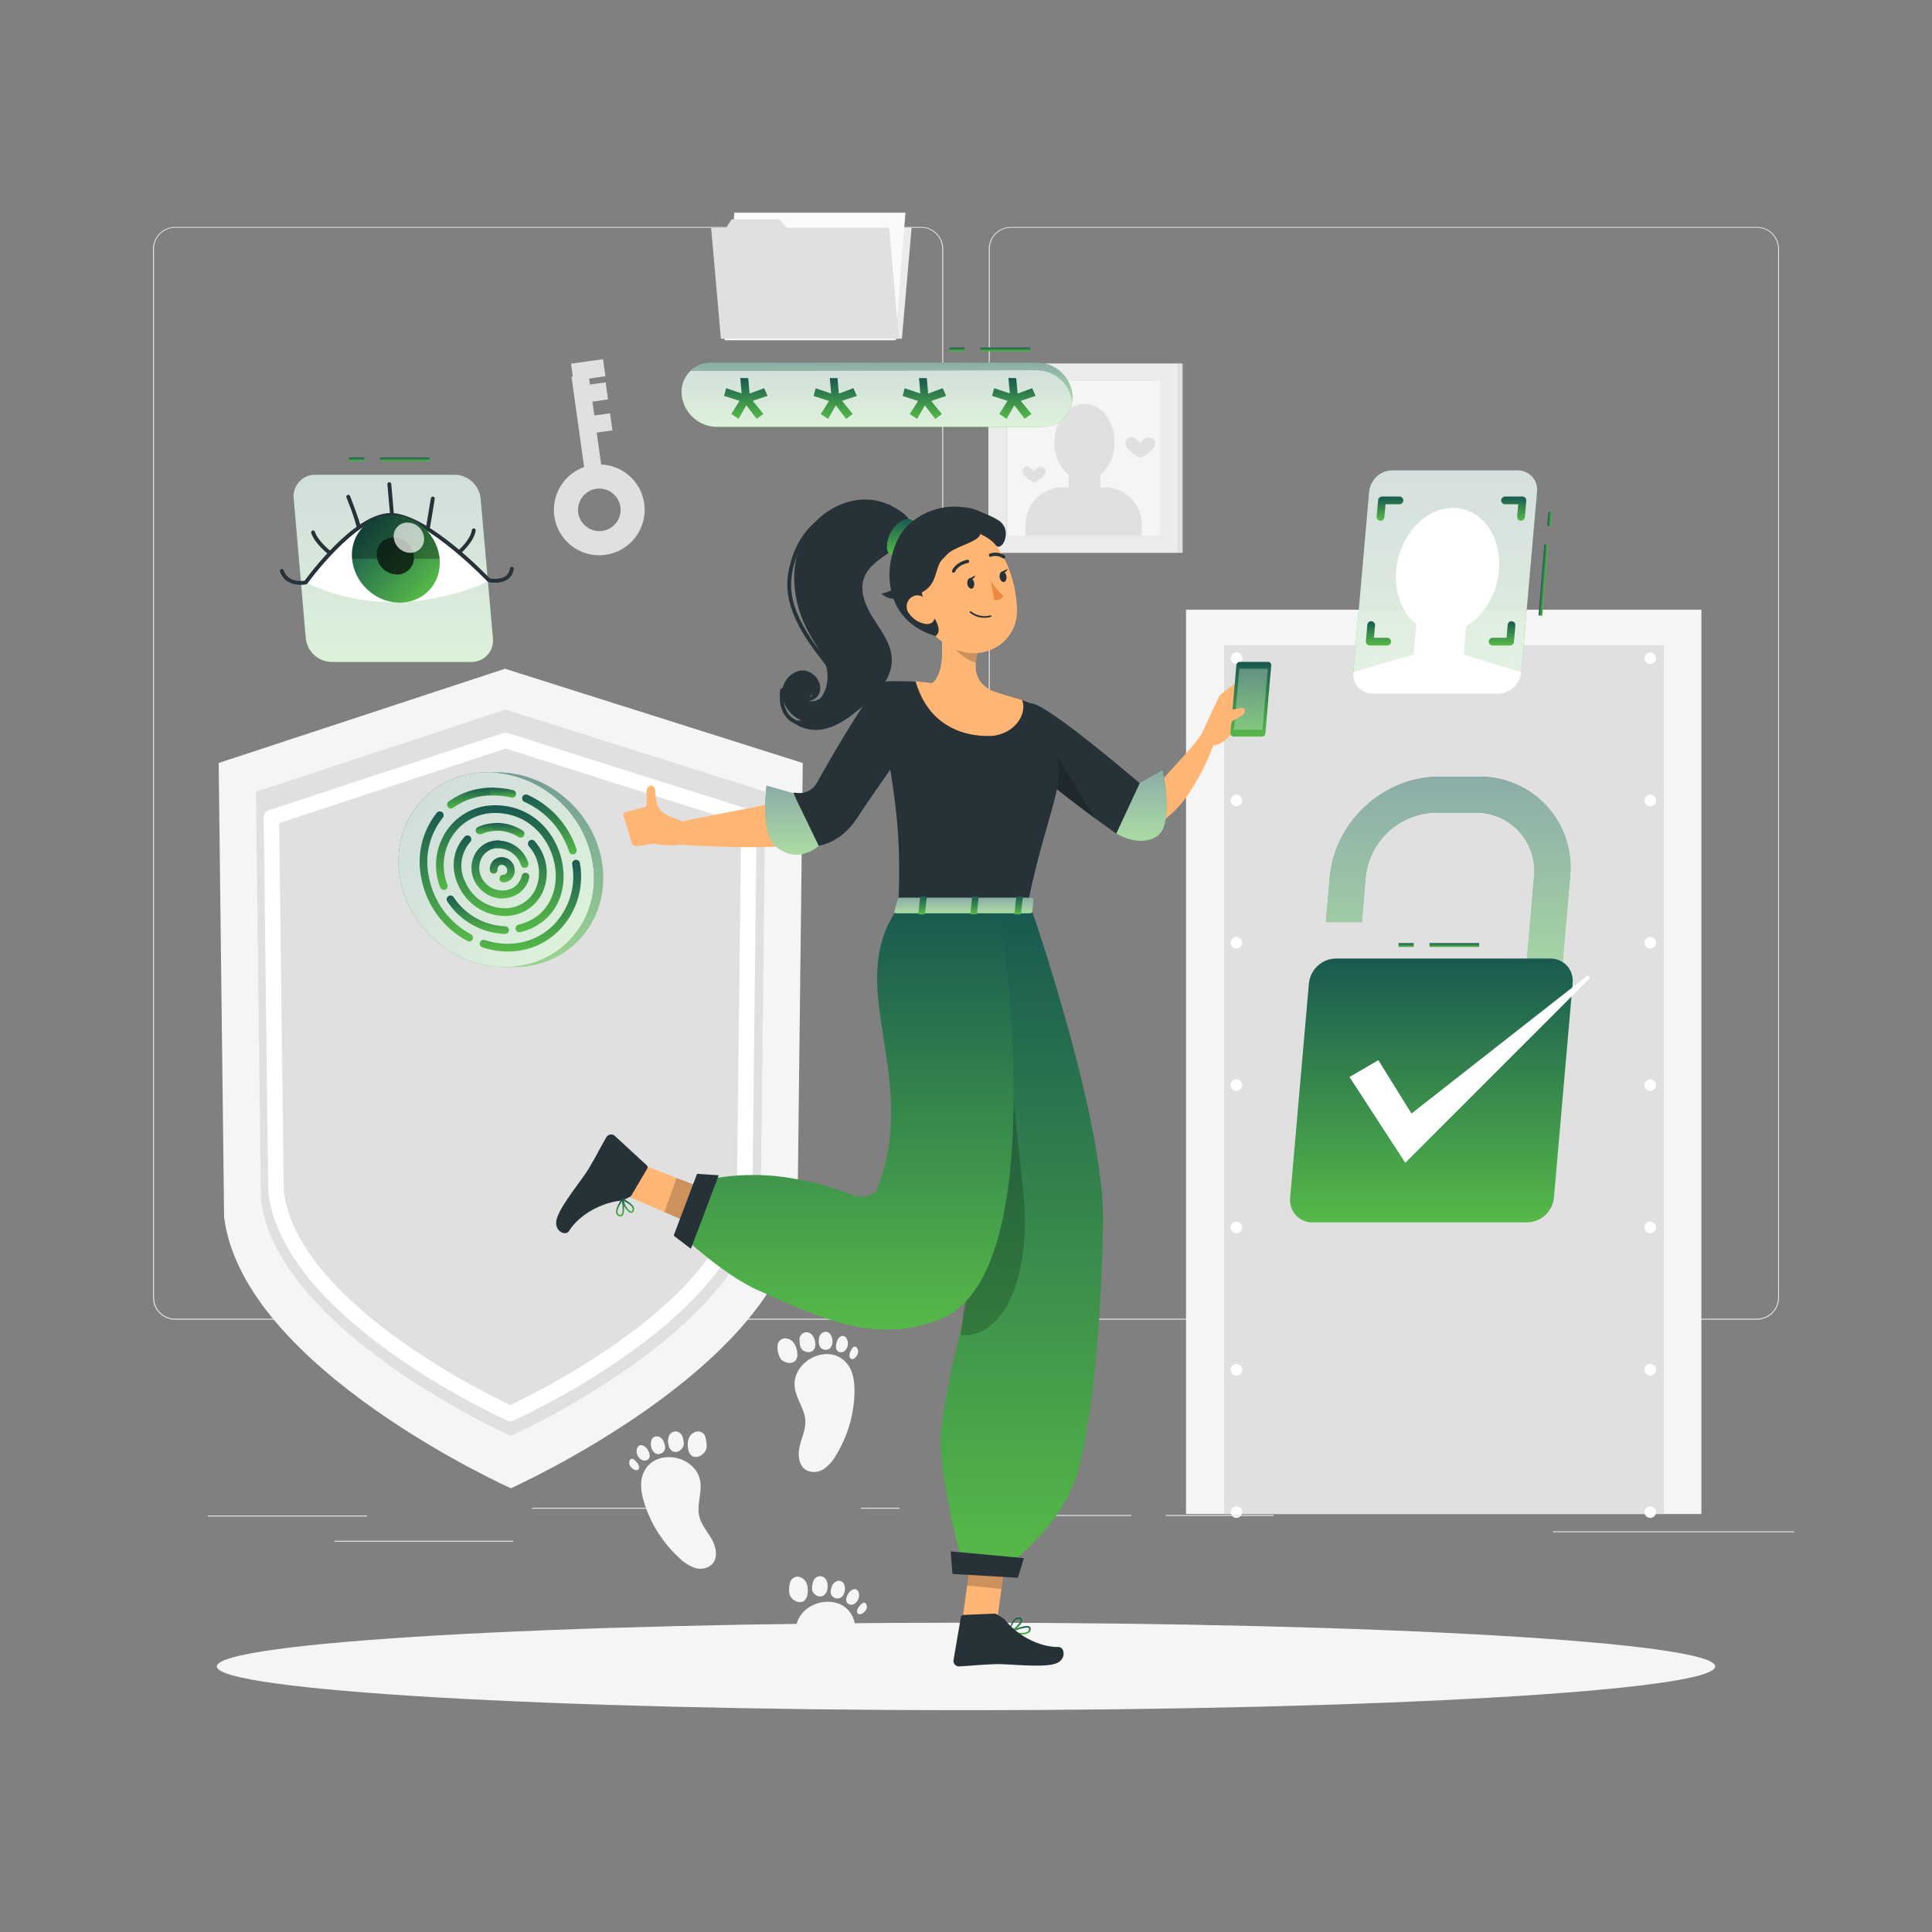 <svg width="375" height="375" viewBox="0 0 375 375" fill="none" xmlns="http://www.w3.org/2000/svg">
<rect x="0" y="0" width="375" height="375" fill="#808080" stroke="none"/>
<path d="M178.8 256.148H33.983C32.847 256.146 31.759 255.694 30.957 254.891C30.154 254.088 29.702 253 29.7 251.865V48.292C29.712 47.164 30.168 46.085 30.97 45.291C31.771 44.496 32.854 44.05 33.983 44.047H178.8C179.935 44.05 181.022 44.502 181.824 45.304C182.625 46.107 183.075 47.196 183.075 48.33V251.865C183.075 253 182.625 254.088 181.824 254.891C181.022 255.693 179.935 256.146 178.8 256.148ZM33.983 44.197C32.897 44.2 31.857 44.632 31.089 45.399C30.322 46.167 29.89 47.207 29.888 48.292V251.865C29.89 252.951 30.322 253.991 31.089 254.758C31.857 255.526 32.897 255.958 33.983 255.96H178.8C179.885 255.958 180.925 255.526 181.691 254.758C182.457 253.99 182.888 252.95 182.888 251.865V48.292C182.888 47.208 182.457 46.167 181.691 45.4C180.925 44.632 179.885 44.2 178.8 44.197H33.983Z" fill="#E6E6E6"/>
<path d="M341.025 256.148H196.2C195.066 256.146 193.978 255.693 193.177 254.891C192.375 254.088 191.925 253 191.925 251.865V48.292C191.935 47.165 192.39 46.086 193.19 45.291C193.991 44.496 195.072 44.05 196.2 44.047H341.025C342.153 44.05 343.235 44.496 344.035 45.291C344.836 46.086 345.29 47.165 345.3 48.292V251.865C345.3 253 344.85 254.088 344.049 254.891C343.247 255.693 342.16 256.146 341.025 256.148ZM196.2 44.197C195.116 44.2 194.076 44.632 193.31 45.4C192.543 46.167 192.113 47.208 192.113 48.292V251.865C192.113 252.95 192.543 253.99 193.31 254.758C194.076 255.526 195.116 255.958 196.2 255.96H341.025C342.111 255.958 343.153 255.526 343.921 254.759C344.69 253.992 345.124 252.951 345.128 251.865V48.292C345.124 47.206 344.69 46.166 343.921 45.399C343.153 44.631 342.111 44.2 341.025 44.197H196.2Z" fill="#E6E6E6"/>
<path d="M155.813 148.095L154.785 236.25C151.155 265.583 99.158 288.87 99.158 288.87C99.158 288.87 47.153 265.605 43.5 236.25L42.443 148.095L98.018 129.803L155.813 148.095Z" fill="#F5F5F5"/>
<path d="M148.56 153.675L147.667 232.83C144.503 258.413 99.15 278.723 99.15 278.723C99.15 278.723 53.797 258.413 50.64 232.83L49.688 153.675L98.16 137.723L148.56 153.675Z" fill="#E0E0E0"/>
<path d="M145.38 158.67L144.54 231.338C141.54 255.338 99.053 274.358 99.053 274.358C99.053 274.358 56.535 255.315 53.573 231.338L52.68 158.67L98.123 143.715L145.38 158.67Z" stroke="white" stroke-width="3" stroke-linecap="round" stroke-linejoin="round"/>
<path d="M330.24 118.343H230.205V293.873H330.24V118.343Z" fill="#F5F5F5"/>
<path d="M322.988 125.243H237.6V293.873H322.988V125.243Z" fill="#E0E0E0"/>
<path d="M240 294.622C239.85 294.623 239.702 294.593 239.565 294.533C239.43 294.479 239.307 294.397 239.205 294.293C239.096 294.19 239.011 294.065 238.957 293.925C238.903 293.789 238.876 293.644 238.875 293.497C238.875 293.331 238.912 293.167 238.983 293.017C239.054 292.867 239.158 292.735 239.286 292.629C239.414 292.524 239.564 292.448 239.725 292.408C239.887 292.367 240.055 292.363 240.218 292.395L240.428 292.455L240.622 292.56C240.683 292.603 240.741 292.651 240.795 292.703C240.848 292.753 240.894 292.811 240.93 292.875C240.974 292.935 241.009 293.001 241.035 293.07C241.065 293.137 241.088 293.208 241.103 293.28C241.11 293.352 241.11 293.425 241.103 293.497C241.103 293.645 241.072 293.79 241.013 293.925C240.959 294.063 240.877 294.188 240.772 294.293C240.566 294.497 240.29 294.615 240 294.622Z" fill="white"/>
<path d="M238.86 265.868C238.861 265.719 238.892 265.572 238.95 265.436C239.007 265.299 239.092 265.175 239.198 265.072C239.304 264.968 239.429 264.886 239.567 264.831C239.705 264.775 239.852 264.748 240 264.75C240.299 264.75 240.585 264.869 240.796 265.08C241.007 265.291 241.125 265.577 241.125 265.875C241.125 266.173 241.007 266.46 240.796 266.671C240.585 266.882 240.299 267 240 267C239.851 267.002 239.702 266.974 239.564 266.918C239.425 266.862 239.299 266.779 239.192 266.673C239.086 266.568 239.002 266.442 238.945 266.304C238.888 266.166 238.859 266.017 238.86 265.868ZM238.86 238.245C238.86 237.947 238.979 237.661 239.19 237.45C239.401 237.239 239.687 237.12 239.985 237.12C240.284 237.12 240.57 237.239 240.781 237.45C240.992 237.661 241.11 237.947 241.11 238.245C241.11 238.543 240.992 238.83 240.781 239.041C240.57 239.252 240.284 239.37 239.985 239.37C239.687 239.37 239.401 239.252 239.19 239.041C238.979 238.83 238.86 238.543 238.86 238.245ZM238.86 210.615C238.86 210.317 238.979 210.031 239.19 209.82C239.401 209.609 239.687 209.49 239.985 209.49C240.284 209.49 240.57 209.609 240.781 209.82C240.992 210.031 241.11 210.317 241.11 210.615C241.11 210.913 240.992 211.2 240.781 211.411C240.57 211.622 240.284 211.74 239.985 211.74C239.838 211.74 239.691 211.711 239.555 211.654C239.418 211.598 239.294 211.515 239.19 211.411C239.085 211.306 239.003 211.182 238.946 211.046C238.889 210.909 238.86 210.763 238.86 210.615ZM238.86 182.985C238.86 182.687 238.979 182.401 239.19 182.19C239.401 181.979 239.687 181.86 239.985 181.86C240.284 181.86 240.57 181.979 240.781 182.19C240.992 182.401 241.11 182.687 241.11 182.985C241.11 183.283 240.992 183.57 240.781 183.781C240.57 183.992 240.284 184.11 239.985 184.11C239.69 184.11 239.406 183.994 239.195 183.786C238.985 183.578 238.864 183.296 238.86 183V182.985ZM238.86 155.363C238.86 155.064 238.979 154.778 239.19 154.567C239.401 154.356 239.687 154.238 239.985 154.238C240.284 154.238 240.57 154.356 240.781 154.567C240.992 154.778 241.11 155.064 241.11 155.363C241.11 155.661 240.992 155.947 240.781 156.158C240.57 156.369 240.284 156.488 239.985 156.488C239.838 156.488 239.691 156.458 239.555 156.402C239.418 156.345 239.294 156.263 239.19 156.158C239.085 156.054 239.003 155.93 238.946 155.793C238.889 155.657 238.86 155.51 238.86 155.363Z" fill="white"/>
<path d="M240 128.858C239.853 128.858 239.706 128.829 239.57 128.773C239.433 128.716 239.309 128.633 239.205 128.528C239.15 128.477 239.102 128.419 239.063 128.355C239.023 128.295 238.988 128.232 238.958 128.168C238.927 128.098 238.907 128.025 238.898 127.95C238.89 127.878 238.89 127.805 238.898 127.733C238.9 127.435 239.018 127.149 239.228 126.938C239.278 126.884 239.333 126.837 239.393 126.795C239.454 126.755 239.519 126.722 239.588 126.698C239.656 126.668 239.726 126.646 239.798 126.63C239.944 126.6 240.094 126.6 240.24 126.63C240.312 126.646 240.383 126.668 240.45 126.698C240.519 126.722 240.584 126.755 240.645 126.795C240.706 126.838 240.764 126.886 240.818 126.938C241.028 127.149 241.146 127.435 241.148 127.733C241.156 127.805 241.156 127.878 241.148 127.95C241.132 128.025 241.11 128.097 241.08 128.168C241.053 128.234 241.018 128.297 240.975 128.355C240.939 128.419 240.894 128.477 240.84 128.528C240.73 128.637 240.599 128.722 240.454 128.779C240.31 128.836 240.156 128.863 240 128.858Z" fill="white"/>
<path d="M292.41 127.733C292.41 127.434 292.529 127.148 292.74 126.937C292.951 126.726 293.237 126.608 293.535 126.608C293.834 126.608 294.12 126.726 294.331 126.937C294.542 127.148 294.66 127.434 294.66 127.733C294.66 128.031 294.542 128.317 294.331 128.528C294.12 128.739 293.834 128.858 293.535 128.858C293.237 128.858 292.951 128.739 292.74 128.528C292.529 128.317 292.41 128.031 292.41 127.733ZM265.635 127.733C265.635 127.434 265.754 127.148 265.965 126.937C266.176 126.726 266.462 126.608 266.76 126.608C267.059 126.608 267.345 126.726 267.556 126.937C267.767 127.148 267.885 127.434 267.885 127.733C267.885 128.031 267.767 128.317 267.556 128.528C267.345 128.739 267.059 128.858 266.76 128.858C266.462 128.858 266.176 128.739 265.965 128.528C265.754 128.317 265.635 128.031 265.635 127.733Z" fill="white"/>
<path d="M320.31 128.858C320.238 128.865 320.165 128.865 320.093 128.858L319.883 128.798L319.688 128.693C319.627 128.649 319.569 128.602 319.515 128.55C319.304 128.339 319.185 128.053 319.185 127.755C319.187 127.457 319.305 127.172 319.515 126.96C319.567 126.909 319.625 126.863 319.688 126.825C319.747 126.78 319.812 126.745 319.883 126.72C319.95 126.69 320.02 126.667 320.093 126.653C320.239 126.623 320.389 126.623 320.535 126.653L320.745 126.72C320.813 126.745 320.876 126.78 320.933 126.825C320.996 126.861 321.054 126.907 321.105 126.96C321.315 127.172 321.433 127.457 321.435 127.755C321.435 128.053 321.316 128.339 321.105 128.55C321.053 128.603 320.995 128.651 320.933 128.693C320.873 128.732 320.81 128.767 320.745 128.798L320.535 128.858C320.46 128.865 320.385 128.865 320.31 128.858Z" fill="white"/>
<path d="M319.185 265.868C319.185 265.569 319.304 265.283 319.515 265.072C319.726 264.861 320.012 264.743 320.31 264.743C320.608 264.743 320.895 264.861 321.106 265.072C321.317 265.283 321.435 265.569 321.435 265.868C321.435 266.166 321.317 266.452 321.106 266.663C320.895 266.874 320.608 266.993 320.31 266.993C320.012 266.993 319.726 266.874 319.515 266.663C319.304 266.452 319.185 266.166 319.185 265.868ZM319.185 238.245C319.185 237.947 319.304 237.661 319.515 237.45C319.726 237.239 320.012 237.12 320.31 237.12C320.608 237.12 320.895 237.239 321.106 237.45C321.317 237.661 321.435 237.947 321.435 238.245C321.435 238.543 321.317 238.83 321.106 239.041C320.895 239.252 320.608 239.37 320.31 239.37C320.012 239.37 319.726 239.252 319.515 239.041C319.304 238.83 319.185 238.543 319.185 238.245ZM319.185 210.615C319.185 210.317 319.304 210.031 319.515 209.82C319.726 209.609 320.012 209.49 320.31 209.49C320.608 209.49 320.895 209.609 321.106 209.82C321.317 210.031 321.435 210.317 321.435 210.615C321.435 210.913 321.317 211.2 321.106 211.411C320.895 211.622 320.608 211.74 320.31 211.74C320.162 211.74 320.016 211.711 319.88 211.654C319.743 211.598 319.619 211.515 319.515 211.411C319.41 211.306 319.327 211.182 319.271 211.046C319.214 210.909 319.185 210.763 319.185 210.615ZM319.185 182.985C319.185 182.687 319.304 182.401 319.515 182.19C319.726 181.979 320.012 181.86 320.31 181.86C320.608 181.86 320.895 181.979 321.106 182.19C321.317 182.401 321.435 182.687 321.435 182.985C321.435 183.283 321.317 183.57 321.106 183.781C320.895 183.992 320.608 184.11 320.31 184.11C320.014 184.11 319.73 183.994 319.52 183.786C319.309 183.578 319.189 183.296 319.185 183V182.985ZM319.185 155.363C319.185 155.064 319.304 154.778 319.515 154.567C319.726 154.356 320.012 154.238 320.31 154.238C320.608 154.238 320.895 154.356 321.106 154.567C321.317 154.778 321.435 155.064 321.435 155.363C321.435 155.661 321.317 155.947 321.106 156.158C320.895 156.369 320.608 156.488 320.31 156.488C320.162 156.488 320.016 156.458 319.88 156.402C319.743 156.345 319.619 156.263 319.515 156.158C319.41 156.054 319.327 155.93 319.271 155.793C319.214 155.657 319.185 155.51 319.185 155.363Z" fill="white"/>
<path d="M320.31 294.622C320.088 294.622 319.87 294.556 319.686 294.433C319.501 294.309 319.357 294.133 319.272 293.928C319.187 293.722 319.164 293.496 319.208 293.278C319.251 293.06 319.358 292.86 319.515 292.702C319.569 292.651 319.627 292.603 319.688 292.56L319.883 292.455L320.093 292.395C320.239 292.365 320.389 292.365 320.535 292.395L320.745 292.455C320.81 292.485 320.873 292.521 320.933 292.56C320.995 292.601 321.053 292.649 321.105 292.702C321.316 292.913 321.435 293.199 321.435 293.497C321.437 293.645 321.408 293.792 321.351 293.929C321.295 294.065 321.211 294.189 321.105 294.293C320.894 294.504 320.608 294.622 320.31 294.622Z" fill="white"/>
<path d="M71.25 294.157H40.343V294.345H71.25V294.157Z" fill="#E0E0E0"/>
<path d="M134.25 292.657H103.253V292.845H134.25V292.657Z" fill="#E0E0E0"/>
<path d="M174.585 292.657H167.085V292.845H174.585V292.657Z" fill="#E0E0E0"/>
<path d="M99.623 299.062H64.935V299.25H99.623V299.062Z" fill="#E0E0E0"/>
<path d="M219.6 294.06H203.4V294.248H219.6V294.06Z" fill="#E0E0E0"/>
<path d="M247.223 294.06H226.275V294.248H247.223V294.06Z" fill="#E0E0E0"/>
<path d="M348.248 297.233H301.418V297.42H348.248V297.233Z" fill="#E0E0E0"/>
<path d="M175.058 65.737H140.505L142.395 44.205H176.94L175.058 65.737Z" fill="#EBEBEB"/>
<path d="M175.755 41.28L174.81 52.523L173.865 66.037H140.64L142.53 41.28H175.755Z" fill="#FAFAFA"/>
<path d="M172.583 44.205L174.465 65.737H139.92L138.03 44.205H140.97L141.99 42.585H151.298L152.633 44.205H172.583Z" fill="#E0E0E0"/>
<path d="M228.608 70.545H191.843V107.31H228.608V70.545Z" fill="#EBEBEB"/>
<path d="M229.545 70.545H228.608V107.31H229.545V70.545Z" fill="#E0E0E0"/>
<path d="M225.203 73.95H195.233V103.92H225.203V73.95Z" fill="#F5F5F5"/>
<path d="M195.518 73.95H195.24V103.92H195.518V73.95Z" fill="#E0E0E0"/>
<path d="M210.503 93.263C213.729 93.263 216.345 89.931 216.345 85.823C216.345 81.713 213.729 78.382 210.503 78.382C207.276 78.382 204.66 81.713 204.66 85.823C204.66 89.931 207.276 93.263 210.503 93.263Z" fill="#E0E0E0"/>
<path d="M207.45 97.028H213.608V90.87H207.45V97.028Z" fill="#E0E0E0"/>
<path d="M221.603 103.92H199.043V101.82C199.043 99.903 199.805 98.064 201.16 96.708C202.516 95.352 204.355 94.59 206.273 94.59H214.403C216.32 94.59 218.159 95.352 219.515 96.708C220.871 98.064 221.633 99.903 221.633 101.82V103.92H221.603Z" fill="#E0E0E0"/>
<path d="M198.48 91.41C198.48 92.632 200.73 93.66 200.73 93.66C200.73 93.66 202.98 92.662 202.98 91.41C202.98 90.825 202.17 90.495 201.638 90.66C201.434 90.731 201.246 90.842 201.085 90.986C200.924 91.13 200.793 91.305 200.7 91.5C200.413 91.113 200.034 90.804 199.598 90.6C199.47 90.555 199.333 90.542 199.198 90.562C199.064 90.581 198.937 90.633 198.827 90.713C198.717 90.792 198.628 90.897 198.568 91.019C198.507 91.14 198.477 91.274 198.48 91.41Z" fill="#E0E0E0"/>
<path d="M218.445 85.943C218.445 87.555 221.363 88.86 221.363 88.86C221.363 88.86 224.28 87.555 224.28 85.943C224.28 85.193 223.2 84.75 222.518 84.945C222.003 85.151 221.589 85.549 221.363 86.055C220.982 85.55 220.486 85.143 219.915 84.87C219.746 84.81 219.565 84.793 219.388 84.818C219.211 84.844 219.042 84.913 218.898 85.019C218.753 85.124 218.636 85.264 218.557 85.425C218.478 85.586 218.44 85.763 218.445 85.943Z" fill="#E0E0E0"/>
<path d="M154.283 269.49C154.628 271.657 156.195 273.525 156.315 275.715C156.413 277.432 155.61 279.045 155.213 280.717C154.815 282.39 155.01 284.467 156.473 285.352C157.005 285.623 157.599 285.747 158.195 285.711C158.791 285.675 159.366 285.482 159.863 285.15C160.842 284.472 161.651 283.576 162.225 282.532C164.526 278.814 165.782 274.544 165.863 270.172C165.863 268.335 165.675 266.385 164.595 264.922C161.25 260.25 153.428 264.09 154.283 269.49Z" fill="#F5F5F5"/>
<path d="M151.5 263.753C151.823 264.105 152.243 264.353 152.708 264.465C152.989 264.556 153.288 264.575 153.578 264.518C153.868 264.462 154.139 264.333 154.365 264.143C154.537 263.921 154.66 263.665 154.725 263.392C154.79 263.119 154.795 262.835 154.74 262.56C154.694 261.869 154.458 261.205 154.058 260.64C153.857 260.362 153.59 260.137 153.281 259.987C152.972 259.836 152.631 259.764 152.288 259.778C151.945 259.806 151.623 259.951 151.374 260.188C151.126 260.426 150.966 260.742 150.923 261.083C150.839 262.011 151.041 262.942 151.5 263.753Z" fill="#F5F5F5"/>
<path d="M157.733 259.245C157.579 259.008 157.36 258.821 157.101 258.707C156.842 258.594 156.556 258.559 156.278 258.608C156.002 258.669 155.752 258.812 155.559 259.018C155.367 259.224 155.24 259.484 155.198 259.763C155.185 259.945 155.185 260.128 155.198 260.31C155.2 260.605 155.233 260.899 155.295 261.188C155.358 261.466 155.489 261.723 155.678 261.938C155.935 262.188 156.261 262.355 156.615 262.418C156.834 262.47 157.062 262.469 157.28 262.414C157.498 262.359 157.7 262.252 157.868 262.103C158.017 261.921 158.128 261.711 158.195 261.486C158.262 261.26 158.283 261.024 158.258 260.79C158.24 260.234 158.058 259.696 157.733 259.245Z" fill="#F5F5F5"/>
<path d="M161.205 259.058C161.082 258.831 160.882 258.657 160.641 258.566C160.4 258.475 160.134 258.474 159.893 258.563C159.657 258.661 159.449 258.815 159.286 259.013C159.124 259.21 159.013 259.445 158.963 259.695C158.963 259.86 158.918 260.025 158.91 260.19C158.906 260.463 158.936 260.735 159 261C159.054 261.261 159.191 261.498 159.39 261.675C159.603 261.853 159.864 261.963 160.14 261.99C160.32 262.012 160.502 261.995 160.674 261.939C160.847 261.883 161.005 261.791 161.138 261.668C161.429 261.336 161.589 260.909 161.588 260.468C161.62 259.968 161.486 259.472 161.205 259.058Z" fill="#F5F5F5"/>
<path d="M164.303 259.778C163.935 259.23 163.553 259.193 163.133 259.425C162.759 259.698 162.494 260.094 162.383 260.543C162.34 260.687 162.31 260.835 162.293 260.985C162.252 261.233 162.252 261.487 162.293 261.735C162.342 261.975 162.481 262.188 162.683 262.328C162.868 262.444 163.087 262.496 163.305 262.478C163.589 262.452 163.855 262.327 164.055 262.125C164.331 261.829 164.507 261.454 164.558 261.053C164.634 260.611 164.543 260.156 164.303 259.778Z" fill="#F5F5F5"/>
<path d="M164.91 262.815C164.869 262.993 164.869 263.177 164.91 263.355C164.925 263.446 164.963 263.532 165.019 263.605C165.075 263.679 165.149 263.737 165.233 263.775C165.386 263.81 165.546 263.799 165.693 263.743C165.84 263.687 165.967 263.588 166.058 263.46C166.279 263.233 166.442 262.955 166.53 262.65C166.574 262.498 166.587 262.338 166.567 262.181C166.548 262.024 166.497 261.872 166.418 261.735C165.75 260.648 165 262.275 164.91 262.815Z" fill="#F5F5F5"/>
<path d="M165.518 319.583C166.02 317.813 166.313 315.87 165.645 314.153C163.583 308.805 155.063 310.508 154.5 315.953L165.518 319.583Z" fill="#F5F5F5"/>
<path d="M153.315 309.698C153.538 310.122 153.883 310.469 154.305 310.695C154.553 310.855 154.837 310.949 155.131 310.969C155.425 310.989 155.719 310.933 155.985 310.808C156.204 310.635 156.385 310.419 156.514 310.172C156.643 309.925 156.719 309.653 156.735 309.375C156.868 308.698 156.811 307.997 156.57 307.35C156.446 307.027 156.244 306.74 155.983 306.514C155.721 306.288 155.408 306.129 155.07 306.053C154.733 305.993 154.385 306.05 154.085 306.215C153.785 306.38 153.55 306.643 153.42 306.96C153.11 307.841 153.073 308.795 153.315 309.698Z" fill="#F5F5F5"/>
<path d="M160.5 306.93C160.411 306.662 160.246 306.426 160.025 306.25C159.804 306.074 159.537 305.966 159.255 305.94C158.973 305.931 158.695 306.005 158.456 306.155C158.217 306.305 158.028 306.522 157.913 306.78C157.847 306.951 157.792 307.127 157.748 307.305C157.672 307.589 157.627 307.881 157.613 308.175C157.594 308.468 157.653 308.76 157.785 309.022C157.963 309.322 158.224 309.564 158.535 309.72C158.733 309.825 158.953 309.88 159.177 309.88C159.4 309.88 159.62 309.825 159.818 309.72C160.014 309.587 160.182 309.415 160.311 309.215C160.44 309.015 160.527 308.792 160.568 308.558C160.702 308.02 160.679 307.455 160.5 306.93Z" fill="#F5F5F5"/>
<path d="M163.875 307.642C163.814 307.396 163.667 307.178 163.462 307.029C163.256 306.879 163.004 306.807 162.75 306.825C162.496 306.861 162.255 306.959 162.047 307.109C161.84 307.259 161.672 307.458 161.558 307.687C161.49 307.837 161.43 307.99 161.378 308.145C161.293 308.4 161.243 308.665 161.228 308.932C161.213 309.197 161.281 309.459 161.423 309.682C161.589 309.917 161.825 310.093 162.098 310.185C162.266 310.253 162.448 310.283 162.629 310.273C162.811 310.262 162.988 310.212 163.148 310.125C163.516 309.883 163.783 309.515 163.898 309.09C164.05 308.618 164.042 308.109 163.875 307.642Z" fill="#F5F5F5"/>
<path d="M166.68 309.135C166.47 308.505 166.073 308.385 165.645 308.49C165.208 308.653 164.842 308.963 164.61 309.368C164.535 309.499 164.468 309.634 164.408 309.773C164.316 309.997 164.26 310.235 164.243 310.478C164.229 310.72 164.306 310.958 164.46 311.145C164.609 311.307 164.807 311.415 165.023 311.453C165.304 311.507 165.595 311.456 165.84 311.31C166.179 311.093 166.441 310.776 166.59 310.403C166.773 310.005 166.805 309.554 166.68 309.135Z" fill="#F5F5F5"/>
<path d="M166.5 312.225C166.409 312.383 166.355 312.56 166.343 312.743C166.335 312.834 166.35 312.926 166.385 313.011C166.42 313.096 166.475 313.171 166.545 313.23C166.684 313.303 166.841 313.334 166.998 313.318C167.154 313.302 167.302 313.24 167.423 313.14C167.694 312.976 167.923 312.75 168.09 312.48C168.171 312.344 168.224 312.193 168.246 312.035C168.268 311.878 168.258 311.718 168.218 311.565C167.828 310.343 166.74 311.738 166.5 312.225Z" fill="#F5F5F5"/>
<path d="M135.953 287.745C136.23 289.927 135.203 292.155 135.728 294.292C136.11 295.965 137.333 297.292 138.173 298.792C139.013 300.292 139.41 302.332 138.24 303.592C137.806 304.001 137.27 304.286 136.688 304.418C136.107 304.55 135.501 304.524 134.933 304.342C133.804 303.956 132.778 303.317 131.933 302.475C128.693 299.539 126.305 295.785 125.018 291.607C124.478 289.845 124.148 287.917 124.778 286.185C126.75 280.792 135.285 282.322 135.953 287.745Z" fill="#F5F5F5"/>
<path d="M137.01 281.475C136.799 281.901 136.465 282.254 136.05 282.488C135.807 282.655 135.524 282.757 135.23 282.783C134.935 282.809 134.639 282.759 134.37 282.638C134.142 282.473 133.952 282.262 133.813 282.017C133.674 281.772 133.591 281.5 133.568 281.22C133.423 280.544 133.464 279.842 133.688 279.188C133.809 278.861 134.009 278.569 134.271 278.338C134.533 278.108 134.848 277.946 135.188 277.868C135.524 277.799 135.873 277.849 136.178 278.007C136.482 278.165 136.723 278.423 136.86 278.738C137.07 279.435 137.333 280.793 137.01 281.475Z" fill="#F5F5F5"/>
<path d="M129.803 278.858C129.885 278.587 130.045 278.347 130.262 278.165C130.479 277.984 130.744 277.87 131.025 277.838C131.307 277.823 131.587 277.893 131.829 278.039C132.071 278.185 132.263 278.399 132.383 278.655C132.455 278.823 132.515 278.996 132.563 279.173C132.644 279.454 132.694 279.743 132.713 280.035C132.74 280.329 132.685 280.625 132.555 280.89C132.388 281.211 132.127 281.473 131.805 281.64C131.612 281.753 131.394 281.817 131.17 281.826C130.947 281.836 130.724 281.79 130.523 281.693C130.327 281.56 130.16 281.389 130.031 281.191C129.902 280.993 129.814 280.77 129.773 280.538C129.61 279.988 129.62 279.401 129.803 278.858Z" fill="#F5F5F5"/>
<path d="M126.413 279.637C126.468 279.386 126.612 279.162 126.819 279.008C127.025 278.854 127.281 278.779 127.538 278.797C127.791 278.828 128.033 278.92 128.244 279.065C128.454 279.21 128.626 279.404 128.745 279.63C128.817 279.778 128.88 279.931 128.933 280.087C129.024 280.341 129.082 280.606 129.105 280.875C129.12 281.138 129.055 281.4 128.918 281.625C128.758 281.863 128.527 282.044 128.258 282.142C128.091 282.215 127.91 282.249 127.728 282.242C127.547 282.236 127.369 282.189 127.208 282.105C126.841 281.869 126.574 281.505 126.458 281.085C126.284 280.621 126.268 280.112 126.413 279.637Z" fill="#F5F5F5"/>
<path d="M123.638 281.19C123.84 280.56 124.23 280.44 124.665 280.523C125.105 280.678 125.477 280.984 125.715 281.385C125.794 281.513 125.864 281.646 125.925 281.783C126.026 282.003 126.087 282.239 126.105 282.48C126.129 282.723 126.056 282.965 125.903 283.155C125.757 283.318 125.562 283.429 125.348 283.47C125.067 283.532 124.774 283.489 124.523 283.35C124.174 283.141 123.899 282.829 123.735 282.458C123.55 282.061 123.516 281.61 123.638 281.19Z" fill="#F5F5F5"/>
<path d="M123.893 284.25C123.985 284.409 124.044 284.585 124.065 284.768C124.073 284.86 124.06 284.952 124.026 285.038C123.992 285.124 123.939 285.201 123.87 285.263C123.731 285.337 123.573 285.369 123.416 285.356C123.259 285.342 123.11 285.284 122.985 285.188C122.71 285.031 122.479 284.81 122.31 284.543C122.225 284.408 122.168 284.257 122.144 284.1C122.119 283.942 122.127 283.782 122.168 283.628C122.52 282.42 123.638 283.793 123.893 284.25Z" fill="#F5F5F5"/>
<path d="M117.548 107.693C115.822 107.935 114.062 107.661 112.492 106.903C110.923 106.146 109.612 104.94 108.728 103.439C107.843 101.937 107.424 100.206 107.522 98.466C107.621 96.726 108.234 95.054 109.283 93.662C110.332 92.27 111.77 91.221 113.416 90.646C115.061 90.071 116.84 89.998 118.528 90.434C120.215 90.871 121.735 91.798 122.896 93.098C124.056 94.399 124.805 96.014 125.048 97.74C125.369 100.054 124.76 102.4 123.354 104.266C121.948 106.131 119.86 107.363 117.548 107.693ZM115.763 94.868C114.953 94.979 114.194 95.329 113.583 95.871C112.972 96.414 112.535 97.126 112.329 97.917C112.122 98.708 112.155 99.543 112.422 100.315C112.69 101.087 113.181 101.763 113.833 102.256C114.485 102.75 115.268 103.039 116.085 103.087C116.901 103.135 117.713 102.939 118.418 102.526C119.123 102.112 119.69 101.499 120.046 100.763C120.402 100.027 120.533 99.202 120.42 98.392C120.268 97.309 119.692 96.329 118.819 95.669C117.946 95.008 116.847 94.72 115.763 94.868Z" fill="#E0E0E0"/>
<path d="M114.244 72.677L110.931 73.14L113.907 94.451L117.22 93.988L114.244 72.677Z" fill="#E0E0E0"/>
<path d="M117.046 69.711L110.832 70.59L111.3 73.902L117.515 73.023L117.046 69.711Z" fill="#E0E0E0"/>
<path d="M117.557 74.216L111.711 75.032L112.173 78.345L118.019 77.529L117.557 74.216Z" fill="#E0E0E0"/>
<path d="M118.409 80.222L113.306 80.934L113.768 84.247L118.871 83.535L118.409 80.222Z" fill="#E0E0E0"/>
<path d="M187.5 331.943C267.812 331.943 332.918 328.141 332.918 323.453C332.918 318.764 267.812 314.963 187.5 314.963C107.188 314.963 42.083 318.764 42.083 323.453C42.083 328.141 107.188 331.943 187.5 331.943Z" fill="#F5F5F5"/>
<path d="M110.602 182.457C117.517 175.234 116.733 163.262 108.852 155.718C100.971 148.173 88.976 147.912 82.062 155.135C75.147 162.358 75.931 174.33 83.812 181.875C91.694 189.419 103.688 189.68 110.602 182.457Z" fill="url(#paint0_linear_14_2151)"/>
<g opacity="0.8">
<path d="M110.602 182.457C117.517 175.234 116.733 163.262 108.852 155.718C100.971 148.173 88.976 147.912 82.062 155.135C75.147 162.358 75.931 174.33 83.812 181.875C91.694 189.419 103.688 189.68 110.602 182.457Z" fill="white"/>
</g>
<path d="M87.517 156.93C87.36 156.93 87.206 156.88 87.079 156.788C86.951 156.696 86.855 156.566 86.806 156.417C86.756 156.268 86.754 156.107 86.801 155.956C86.848 155.806 86.941 155.674 87.067 155.58C89.593 153.767 92.637 152.82 95.745 152.88C95.944 152.88 96.134 152.959 96.275 153.1C96.416 153.24 96.495 153.431 96.495 153.63C96.495 153.829 96.416 154.02 96.275 154.16C96.134 154.301 95.944 154.38 95.745 154.38C92.961 154.319 90.232 155.161 87.967 156.78C87.837 156.877 87.679 156.93 87.517 156.93Z" fill="url(#paint1_linear_14_2151)"/>
<path d="M91.065 182.73C90.942 182.729 90.82 182.698 90.712 182.64C88.414 181.411 86.419 179.683 84.875 177.584C83.331 175.484 82.276 173.065 81.787 170.505C81.311 168.29 81.333 165.997 81.851 163.792C82.37 161.587 83.373 159.525 84.787 157.755C84.914 157.602 85.097 157.506 85.296 157.487C85.494 157.469 85.692 157.53 85.845 157.658C85.998 157.785 86.094 157.968 86.112 158.166C86.131 158.364 86.069 158.562 85.942 158.715C84.665 160.317 83.76 162.183 83.295 164.179C82.829 166.174 82.814 168.248 83.25 170.25C83.699 172.59 84.665 174.801 86.076 176.721C87.488 178.642 89.31 180.223 91.41 181.35C91.556 181.429 91.672 181.555 91.74 181.707C91.807 181.86 91.821 182.03 91.781 182.192C91.741 182.354 91.647 182.497 91.516 182.6C91.385 182.703 91.224 182.759 91.057 182.76L91.065 182.73Z" fill="url(#paint2_linear_14_2151)"/>
<path d="M98.572 184.687C96.894 184.68 95.226 184.412 93.63 183.892C93.536 183.862 93.449 183.813 93.374 183.749C93.298 183.685 93.237 183.606 93.192 183.518C93.147 183.43 93.12 183.334 93.112 183.236C93.104 183.137 93.116 183.038 93.146 182.944C93.177 182.85 93.225 182.763 93.29 182.687C93.354 182.612 93.432 182.55 93.52 182.505C93.609 182.46 93.704 182.433 93.803 182.426C93.902 182.418 94.001 182.429 94.095 182.46C98.707 183.96 103.312 183.12 106.725 180.21C108.456 178.682 109.764 176.734 110.524 174.553C111.283 172.372 111.468 170.033 111.06 167.76C111.028 167.561 111.077 167.358 111.195 167.194C111.313 167.031 111.491 166.922 111.69 166.89C111.889 166.858 112.092 166.907 112.255 167.025C112.419 167.143 112.528 167.321 112.56 167.52C113.015 170.046 112.808 172.646 111.96 175.068C111.113 177.49 109.653 179.652 107.722 181.342C105.179 183.53 101.927 184.719 98.572 184.687Z" fill="url(#paint3_linear_14_2151)"/>
<path d="M111.187 165.84C111.028 165.839 110.873 165.788 110.745 165.694C110.617 165.599 110.523 165.467 110.475 165.315C109.785 163.185 108.655 161.224 107.159 159.559C105.663 157.893 103.834 156.561 101.79 155.647C101.607 155.568 101.463 155.419 101.39 155.233C101.317 155.048 101.32 154.84 101.4 154.657C101.479 154.474 101.628 154.331 101.814 154.257C102 154.184 102.207 154.188 102.39 154.267C104.628 155.268 106.631 156.728 108.27 158.552C109.908 160.377 111.145 162.525 111.9 164.857C111.961 165.046 111.945 165.252 111.855 165.429C111.765 165.606 111.609 165.741 111.42 165.802C111.344 165.825 111.266 165.838 111.187 165.84Z" fill="url(#paint4_linear_14_2151)"/>
<path d="M99.367 154.8C99.31 154.808 99.252 154.808 99.195 154.8C98.066 154.537 96.911 154.404 95.752 154.402C95.553 154.402 95.363 154.323 95.222 154.183C95.082 154.042 95.002 153.851 95.002 153.652C95.002 153.454 95.082 153.263 95.222 153.122C95.363 152.981 95.553 152.902 95.752 152.902C97.015 152.906 98.273 153.055 99.502 153.345C99.701 153.368 99.883 153.469 100.008 153.626C100.132 153.782 100.189 153.982 100.166 154.181C100.143 154.38 100.042 154.562 99.885 154.686C99.729 154.811 99.529 154.868 99.33 154.845L99.367 154.8Z" fill="url(#paint5_linear_14_2151)"/>
<path d="M86.137 172.718C85.984 172.718 85.834 172.672 85.708 172.584C85.582 172.497 85.486 172.374 85.432 172.23C84.729 170.415 84.482 168.456 84.712 166.523C84.942 164.591 85.643 162.744 86.752 161.145C87.801 159.63 89.206 158.396 90.843 157.552C92.48 156.707 94.3 156.277 96.142 156.3C96.341 156.3 96.532 156.379 96.672 156.52C96.813 156.66 96.892 156.851 96.892 157.05C96.892 157.249 96.813 157.44 96.672 157.58C96.532 157.721 96.341 157.8 96.142 157.8C94.541 157.781 92.96 158.154 91.537 158.886C90.113 159.618 88.89 160.687 87.975 162C87.002 163.408 86.389 165.034 86.192 166.734C85.995 168.434 86.218 170.156 86.842 171.75C86.91 171.936 86.902 172.141 86.819 172.321C86.736 172.501 86.585 172.641 86.4 172.71C86.313 172.727 86.224 172.729 86.137 172.718Z" fill="url(#paint6_linear_14_2151)"/>
<path d="M98.032 181.282C95.784 181.207 93.587 180.591 91.629 179.485C89.67 178.379 88.007 176.816 86.782 174.93C86.691 174.764 86.666 174.57 86.712 174.387C86.758 174.203 86.871 174.044 87.029 173.941C87.188 173.837 87.379 173.798 87.566 173.83C87.752 173.861 87.92 173.962 88.035 174.112C89.124 175.79 90.601 177.182 92.341 178.169C94.081 179.155 96.033 179.709 98.032 179.782C98.231 179.782 98.422 179.861 98.562 180.002C98.703 180.143 98.782 180.334 98.782 180.532C98.782 180.731 98.703 180.922 98.562 181.063C98.422 181.203 98.231 181.282 98.032 181.282Z" fill="url(#paint7_linear_14_2151)"/>
<path d="M100.837 180.96C100.666 180.965 100.498 180.911 100.361 180.807C100.225 180.704 100.128 180.556 100.087 180.39C100.04 180.197 100.07 179.993 100.173 179.823C100.276 179.653 100.442 179.53 100.635 179.482C106.717 177.982 108.292 172.65 107.79 168.555C107.137 163.215 102.922 157.807 96.12 157.8C95.921 157.8 95.73 157.721 95.589 157.58C95.449 157.44 95.37 157.249 95.37 157.05C95.37 156.851 95.449 156.66 95.589 156.52C95.73 156.379 95.921 156.3 96.12 156.3C103.792 156.3 108.547 162.375 109.282 168.375C110.032 174.562 106.785 179.497 100.995 180.937C100.943 180.951 100.89 180.958 100.837 180.96Z" fill="url(#paint8_linear_14_2151)"/>
<path d="M93.075 161.94C92.933 161.939 92.794 161.897 92.674 161.82C92.555 161.743 92.459 161.634 92.4 161.505C92.315 161.325 92.306 161.119 92.373 160.932C92.441 160.745 92.58 160.592 92.76 160.507C93.909 159.999 95.155 159.743 96.412 159.757C96.611 159.757 96.802 159.836 96.942 159.977C97.083 160.118 97.162 160.309 97.162 160.507C97.162 160.706 97.083 160.897 96.942 161.038C96.802 161.178 96.611 161.257 96.412 161.257C95.377 161.258 94.354 161.481 93.412 161.91C93.303 161.946 93.188 161.956 93.075 161.94Z" fill="url(#paint9_linear_14_2151)"/>
<path d="M97.897 177.788C95.998 177.757 94.147 177.183 92.564 176.133C90.981 175.082 89.732 173.601 88.965 171.862C87.412 168.48 87.87 164.947 90.187 162.397C90.322 162.252 90.509 162.165 90.707 162.157C90.905 162.148 91.098 162.219 91.245 162.353C91.391 162.487 91.477 162.674 91.486 162.872C91.494 163.07 91.424 163.264 91.29 163.41C90.358 164.464 89.767 165.776 89.596 167.172C89.425 168.569 89.68 169.984 90.33 171.232C90.993 172.747 92.086 174.034 93.474 174.933C94.862 175.832 96.484 176.303 98.137 176.288C99.388 176.278 100.61 175.907 101.654 175.219C102.699 174.531 103.522 173.556 104.025 172.41C104.59 171.059 104.76 169.575 104.516 168.13C104.271 166.686 103.623 165.341 102.645 164.25C102.581 164.175 102.532 164.088 102.502 163.995C102.471 163.901 102.459 163.802 102.467 163.704C102.475 163.606 102.502 163.51 102.546 163.422C102.591 163.335 102.652 163.257 102.727 163.192C102.802 163.128 102.889 163.08 102.983 163.049C103.076 163.019 103.175 163.007 103.273 163.015C103.371 163.022 103.467 163.049 103.555 163.094C103.643 163.139 103.721 163.2 103.785 163.275C104.949 164.581 105.719 166.19 106.004 167.916C106.29 169.642 106.079 171.414 105.397 173.025C104.782 174.431 103.774 175.628 102.494 176.475C101.214 177.321 99.717 177.779 98.182 177.795L97.897 177.788Z" fill="url(#paint10_linear_14_2151)"/>
<path d="M101.055 162.6C100.913 162.601 100.775 162.559 100.657 162.48C99.391 161.665 97.918 161.228 96.412 161.22C96.213 161.22 96.022 161.141 95.882 161C95.741 160.86 95.662 160.669 95.662 160.47C95.662 160.271 95.741 160.08 95.882 159.94C96.022 159.799 96.213 159.72 96.412 159.72C98.204 159.727 99.955 160.247 101.46 161.22C101.595 161.308 101.699 161.437 101.756 161.589C101.812 161.74 101.818 161.906 101.772 162.061C101.727 162.216 101.632 162.353 101.503 162.45C101.374 162.547 101.216 162.6 101.055 162.6Z" fill="url(#paint11_linear_14_2151)"/>
<path d="M97.5 174.405C96.624 174.399 95.759 174.201 94.967 173.826C94.176 173.45 93.476 172.905 92.917 172.23C92.197 171.405 91.728 170.39 91.569 169.306C91.409 168.222 91.565 167.115 92.017 166.117C92.421 165.212 93.082 164.445 93.918 163.911C94.754 163.378 95.728 163.102 96.72 163.117C96.919 163.117 97.109 163.197 97.25 163.337C97.391 163.478 97.47 163.669 97.47 163.867C97.47 164.066 97.391 164.257 97.25 164.398C97.109 164.538 96.919 164.617 96.72 164.617C96.019 164.605 95.329 164.797 94.736 165.172C94.143 165.546 93.672 166.086 93.382 166.725C93.052 167.462 92.942 168.277 93.062 169.075C93.184 169.873 93.531 170.619 94.065 171.225C94.596 171.876 95.301 172.362 96.097 172.628C96.894 172.893 97.75 172.927 98.565 172.725C99.228 172.576 99.834 172.239 100.312 171.755C100.789 171.271 101.117 170.66 101.257 169.995C101.3 169.801 101.418 169.632 101.586 169.526C101.753 169.419 101.956 169.383 102.15 169.425C102.246 169.445 102.338 169.485 102.419 169.541C102.501 169.597 102.57 169.668 102.624 169.751C102.678 169.834 102.714 169.927 102.732 170.024C102.75 170.121 102.748 170.221 102.727 170.317C102.529 171.256 102.066 172.118 101.394 172.803C100.721 173.487 99.867 173.965 98.932 174.18C98.466 174.312 97.985 174.387 97.5 174.405Z" fill="url(#paint12_linear_14_2151)"/>
<path d="M101.865 168.465C101.699 168.473 101.536 168.425 101.401 168.33C101.265 168.235 101.164 168.098 101.115 167.94C100.816 167 100.231 166.177 99.442 165.586C98.652 164.994 97.698 164.664 96.712 164.64C96.513 164.64 96.323 164.561 96.182 164.42C96.041 164.28 95.962 164.089 95.962 163.89C95.962 163.691 96.041 163.5 96.182 163.36C96.323 163.219 96.513 163.14 96.712 163.14C98.016 163.169 99.279 163.604 100.325 164.383C101.37 165.163 102.147 166.249 102.547 167.49C102.578 167.584 102.589 167.683 102.581 167.782C102.573 167.88 102.545 167.976 102.5 168.064C102.455 168.152 102.393 168.23 102.317 168.293C102.241 168.357 102.154 168.405 102.06 168.435C101.997 168.454 101.931 168.464 101.865 168.465Z" fill="url(#paint13_linear_14_2151)"/>
<path d="M97.702 171.285C97.503 171.285 97.313 171.206 97.172 171.065C97.031 170.925 96.952 170.734 96.952 170.535C96.952 170.336 97.031 170.145 97.172 170.005C97.313 169.864 97.503 169.785 97.702 169.785C97.805 169.785 97.906 169.764 98 169.724C98.094 169.683 98.179 169.624 98.249 169.55C98.32 169.475 98.374 169.387 98.409 169.291C98.444 169.195 98.459 169.092 98.452 168.99C98.456 168.844 98.431 168.699 98.379 168.562C98.326 168.426 98.247 168.302 98.145 168.196C98.044 168.091 97.923 168.007 97.789 167.949C97.655 167.89 97.511 167.859 97.365 167.857C97.255 167.86 97.146 167.885 97.046 167.93C96.946 167.975 96.855 168.04 96.78 168.12C96.703 168.211 96.645 168.316 96.609 168.429C96.573 168.542 96.559 168.662 96.57 168.78C96.576 168.878 96.562 168.977 96.53 169.07C96.498 169.164 96.447 169.25 96.382 169.323C96.317 169.397 96.237 169.458 96.148 169.501C96.06 169.544 95.963 169.569 95.865 169.575C95.766 169.581 95.668 169.567 95.574 169.535C95.481 169.503 95.395 169.453 95.321 169.387C95.248 169.322 95.187 169.242 95.144 169.154C95.101 169.065 95.076 168.968 95.07 168.87C95.043 168.555 95.081 168.238 95.181 167.939C95.281 167.639 95.442 167.363 95.653 167.128C95.863 166.893 96.12 166.703 96.407 166.571C96.693 166.438 97.004 166.366 97.32 166.357C97.663 166.358 98.003 166.428 98.319 166.561C98.636 166.694 98.923 166.889 99.163 167.133C99.404 167.378 99.594 167.668 99.721 167.987C99.849 168.306 99.912 168.647 99.907 168.99C99.913 169.289 99.859 169.587 99.749 169.865C99.639 170.143 99.474 170.396 99.264 170.61C99.055 170.824 98.805 170.994 98.529 171.11C98.253 171.225 97.957 171.285 97.657 171.285H97.702Z" fill="url(#paint14_linear_14_2151)"/>
<path d="M117 168.787C117.915 179.235 110.182 187.702 99.75 187.702H98.94C108.885 187.192 116.107 178.927 115.222 168.81C114.711 163.858 112.465 159.246 108.881 155.79C105.298 152.334 100.607 150.256 95.64 149.925C95.902 149.925 96.172 149.925 96.442 149.925C106.905 149.88 116.115 158.347 117 168.787Z" fill="url(#paint15_linear_14_2151)"/>
<g opacity="0.4">
<path d="M117 168.787C117.915 179.235 110.182 187.702 99.75 187.702H98.94C108.885 187.192 116.107 178.927 115.222 168.81C114.711 163.858 112.465 159.246 108.881 155.79C105.298 152.334 100.607 150.256 95.64 149.925C95.902 149.925 96.172 149.925 96.442 149.925C106.905 149.88 116.115 158.347 117 168.787Z" fill="white"/>
</g>
<path d="M132.315 76.605C132.333 76.829 132.363 77.052 132.405 77.272C132.688 78.718 133.43 80.033 134.52 81.022C135.755 82.179 137.38 82.83 139.072 82.845H202.44C203.18 82.86 203.915 82.728 204.603 82.456C205.291 82.184 205.918 81.778 206.448 81.261C206.978 80.745 207.399 80.128 207.688 79.448C207.978 78.766 208.129 78.035 208.132 77.295C208.144 77.073 208.144 76.85 208.132 76.627C207.956 74.948 207.173 73.391 205.93 72.248C204.687 71.105 203.071 70.454 201.382 70.418H138C137.205 70.401 136.416 70.555 135.686 70.867C134.955 71.179 134.299 71.643 133.761 72.228C133.223 72.814 132.816 73.507 132.567 74.261C132.318 75.016 132.232 75.815 132.315 76.605Z" fill="url(#paint16_linear_14_2151)"/>
<path opacity="0.8" d="M132.315 76.605C132.333 76.829 132.363 77.052 132.405 77.272C132.688 78.718 133.43 80.033 134.52 81.022C135.755 82.179 137.38 82.83 139.072 82.845H202.44C203.18 82.86 203.915 82.728 204.603 82.456C205.291 82.184 205.918 81.778 206.448 81.261C206.978 80.745 207.399 80.128 207.688 79.448C207.978 78.766 208.129 78.035 208.132 77.295C208.144 77.073 208.144 76.85 208.132 76.627C207.956 74.948 207.173 73.391 205.93 72.248C204.687 71.105 203.071 70.454 201.382 70.418H138C137.205 70.401 136.416 70.555 135.686 70.867C134.955 71.179 134.299 71.643 133.761 72.228C133.223 72.814 132.816 73.507 132.567 74.261C132.318 75.016 132.232 75.815 132.315 76.605Z" fill="white"/>
<path d="M208.132 77.25C208.133 77.451 208.118 77.651 208.087 77.85C207.864 76.209 207.06 74.702 205.822 73.601C204.584 72.501 202.993 71.88 201.337 71.85L133.965 72C134.499 71.481 135.13 71.071 135.823 70.796C136.515 70.52 137.255 70.384 138 70.395H201.367C203.055 70.431 204.672 71.082 205.915 72.225C207.158 73.369 207.941 74.926 208.117 76.605C208.133 76.82 208.138 77.035 208.132 77.25Z" fill="url(#paint17_linear_14_2151)"/>
<path opacity="0.5" d="M208.132 77.25C208.133 77.451 208.118 77.651 208.087 77.85C207.864 76.209 207.06 74.702 205.822 73.601C204.584 72.501 202.993 71.88 201.337 71.85L133.965 72C134.499 71.481 135.13 71.071 135.823 70.796C136.515 70.52 137.255 70.384 138 70.395H201.367C203.055 70.431 204.672 71.082 205.915 72.225C207.158 73.369 207.941 74.926 208.117 76.605C208.133 76.82 208.138 77.035 208.132 77.25Z" fill="white"/>
<path d="M197.25 73.395L197.52 76.395L200.34 75.345L201.008 76.845L198.128 77.805L200.197 80.347L198.9 81.3L196.883 78.66L195.383 81.3L193.965 80.347L195.562 77.805L192.562 76.845L192.968 75.345L196.005 76.358L195.735 73.358L197.25 73.395Z" fill="url(#paint18_linear_14_2151)"/>
<path d="M179.887 73.395L180.157 76.395L182.977 75.345L183.652 76.845L180.75 77.828L182.82 80.37L181.53 81.323L179.512 78.683L178.012 81.323L176.587 80.37L178.192 77.828L175.192 76.868L175.597 75.368L178.635 76.38L178.372 73.38L179.887 73.395Z" fill="url(#paint19_linear_14_2151)"/>
<path d="M162.563 73.395L162.825 76.395L165.645 75.345L166.32 76.845L163.433 77.805L165.503 80.347L164.25 81.323L162.233 78.683L160.733 81.323L159.315 80.37L160.913 77.828L157.913 76.868L158.325 75.368L161.325 76.38L161.063 73.38L162.563 73.395Z" fill="url(#paint20_linear_14_2151)"/>
<path d="M145.23 73.395L145.492 76.395L148.32 75.345L148.987 76.845L146.1 77.805L148.177 80.347L146.88 81.3L144.862 78.66L143.362 81.3L141.945 80.347L143.542 77.805L140.542 76.845L140.947 75.345L143.947 76.358L143.685 73.358L145.23 73.395Z" fill="url(#paint21_linear_14_2151)"/>
<path d="M187.237 67.455H184.282V68.205H187.237V67.455Z" fill="url(#paint22_linear_14_2151)"/>
<path d="M199.935 67.455H190.297V68.205H199.935V67.455Z" fill="url(#paint23_linear_14_2151)"/>
<path opacity="0.8" d="M298.343 95.43L295.275 130.5C295.157 131.619 294.635 132.657 293.806 133.419C292.978 134.181 291.9 134.615 290.775 134.64H266.423C265.896 134.643 265.374 134.535 264.891 134.322C264.409 134.11 263.977 133.798 263.623 133.408C263.269 133.017 263.002 132.556 262.838 132.055C262.674 131.554 262.618 131.024 262.673 130.5L265.74 95.422C265.854 94.301 266.375 93.261 267.204 92.498C268.033 91.735 269.113 91.302 270.24 91.282H294.593C295.12 91.279 295.643 91.388 296.126 91.601C296.609 91.814 297.041 92.126 297.395 92.517C297.749 92.909 298.017 93.371 298.18 93.873C298.343 94.374 298.399 94.905 298.343 95.43Z" fill="url(#paint24_linear_14_2151)"/>
<path opacity="0.8" d="M298.343 95.43L295.275 130.5C295.157 131.619 294.635 132.657 293.806 133.419C292.978 134.181 291.9 134.615 290.775 134.64H266.423C265.896 134.643 265.374 134.535 264.891 134.322C264.409 134.11 263.977 133.798 263.623 133.408C263.269 133.017 263.002 132.556 262.838 132.055C262.674 131.554 262.618 131.024 262.673 130.5L265.74 95.422C265.854 94.301 266.375 93.261 267.204 92.498C268.033 91.735 269.113 91.302 270.24 91.282H294.593C295.12 91.279 295.643 91.388 296.126 91.601C296.609 91.814 297.041 92.126 297.395 92.517C297.749 92.909 298.017 93.371 298.18 93.873C298.343 94.374 298.399 94.905 298.343 95.43Z" fill="white"/>
<path d="M267.96 101.085H267.893C267.695 101.068 267.512 100.973 267.384 100.821C267.256 100.669 267.194 100.473 267.21 100.275L267.495 97.065C267.512 96.878 267.598 96.704 267.737 96.578C267.876 96.451 268.057 96.382 268.245 96.382H271.635C271.834 96.382 272.025 96.462 272.165 96.602C272.306 96.743 272.385 96.933 272.385 97.132C272.385 97.331 272.306 97.522 272.165 97.663C272.025 97.803 271.834 97.882 271.635 97.882H268.935L268.71 100.402C268.693 100.589 268.607 100.763 268.468 100.89C268.329 101.016 268.148 101.086 267.96 101.085Z" fill="url(#paint25_linear_14_2151)"/>
<path d="M295.23 101.085H295.162C294.965 101.068 294.782 100.973 294.654 100.821C294.526 100.669 294.463 100.473 294.48 100.275L294.69 97.882H292.125C291.926 97.882 291.735 97.803 291.595 97.663C291.454 97.522 291.375 97.331 291.375 97.132C291.375 96.933 291.454 96.743 291.595 96.602C291.735 96.462 291.926 96.382 292.125 96.382H295.5C295.604 96.382 295.708 96.403 295.803 96.445C295.899 96.487 295.985 96.549 296.056 96.625C296.126 96.702 296.18 96.793 296.214 96.892C296.247 96.991 296.259 97.096 296.25 97.2L295.965 100.402C295.948 100.587 295.864 100.759 295.728 100.885C295.593 101.011 295.415 101.082 295.23 101.085Z" fill="url(#paint26_linear_14_2151)"/>
<path d="M269.25 125.287H265.86C265.758 125.287 265.656 125.266 265.562 125.224C265.467 125.183 265.383 125.123 265.313 125.047C265.243 124.971 265.189 124.881 265.156 124.783C265.122 124.685 265.109 124.581 265.118 124.477L265.395 121.267C265.412 121.069 265.507 120.884 265.66 120.756C265.813 120.627 266.01 120.564 266.209 120.581C266.408 120.598 266.592 120.693 266.721 120.846C266.849 120.999 266.912 121.196 266.895 121.395L266.685 123.787H269.25C269.449 123.787 269.64 123.866 269.781 124.007C269.921 124.148 270 124.339 270 124.537C270 124.736 269.921 124.927 269.781 125.068C269.64 125.208 269.449 125.287 269.25 125.287Z" fill="url(#paint27_linear_14_2151)"/>
<path d="M293.108 125.287H289.725C289.526 125.287 289.335 125.208 289.195 125.068C289.054 124.927 288.975 124.736 288.975 124.537C288.975 124.339 289.054 124.148 289.195 124.007C289.335 123.866 289.526 123.787 289.725 123.787H292.425L292.643 121.267C292.66 121.07 292.755 120.887 292.907 120.759C293.058 120.631 293.255 120.568 293.453 120.585C293.65 120.602 293.833 120.697 293.961 120.849C294.089 121.001 294.152 121.197 294.135 121.395L293.858 124.605C293.841 124.792 293.754 124.966 293.615 125.092C293.477 125.219 293.295 125.288 293.108 125.287Z" fill="url(#paint28_linear_14_2151)"/>
<path d="M290.526 113.195C292.219 106.629 289.313 100.203 284.035 98.842C278.756 97.481 273.105 101.7 271.411 108.266C269.718 114.832 272.625 121.258 277.903 122.619C283.181 123.98 288.833 119.761 290.526 113.195Z" fill="white"/>
<path d="M283.913 129.397H274.2L275.048 119.685H284.76L283.913 129.397Z" fill="white"/>
<path d="M295.275 130.5C295.157 131.619 294.635 132.657 293.806 133.419C292.978 134.181 291.9 134.615 290.775 134.64H266.423C265.896 134.643 265.374 134.535 264.891 134.322C264.409 134.11 263.977 133.798 263.623 133.408C263.269 133.017 263.002 132.556 262.838 132.055C262.674 131.554 262.618 131.024 262.673 130.5C262.673 130.5 273.863 126.96 275.243 126.96H283.89L295.275 130.5Z" fill="white"/>
<path d="M299.757 105.679L298.622 119.455L299.37 119.516L300.505 105.741L299.757 105.679Z" fill="url(#paint29_linear_14_2151)"/>
<path d="M300.546 99.375L300.323 102.081L301.071 102.143L301.294 99.437L300.546 99.375Z" fill="url(#paint30_linear_14_2151)"/>
<path d="M274.41 183.052H271.455V183.802H274.41V183.052Z" fill="url(#paint31_linear_14_2151)"/>
<path d="M287.107 183.052H277.47V183.802H287.107V183.052Z" fill="url(#paint32_linear_14_2151)"/>
<path d="M304.747 170.25L302.88 191.625C302.783 192.57 302.343 193.446 301.644 194.089C300.945 194.731 300.034 195.095 299.085 195.113C298.638 195.12 298.195 195.033 297.784 194.857C297.374 194.68 297.006 194.418 296.704 194.088C296.403 193.758 296.175 193.368 296.036 192.943C295.897 192.519 295.85 192.069 295.897 191.625L297.75 170.25C297.922 168.656 297.754 167.043 297.256 165.519C296.757 163.995 295.941 162.594 294.86 161.41C293.779 160.225 292.458 159.284 290.986 158.649C289.514 158.014 287.923 157.699 286.32 157.725H278.7C275.292 157.79 272.025 159.099 269.516 161.406C267.007 163.714 265.429 166.859 265.08 170.25L264.33 178.98H257.355L258.105 170.25C259.042 159.495 268.56 150.75 279.307 150.75H286.957C289.453 150.709 291.93 151.199 294.222 152.188C296.514 153.177 298.569 154.642 300.252 156.487C301.934 158.331 303.205 160.512 303.98 162.885C304.755 165.258 305.017 167.768 304.747 170.25Z" fill="url(#paint33_linear_14_2151)"/>
<g opacity="0.5">
<path d="M304.747 170.25L302.88 191.625C302.783 192.57 302.343 193.446 301.644 194.089C300.945 194.731 300.034 195.095 299.085 195.113C298.638 195.12 298.195 195.033 297.784 194.857C297.374 194.68 297.006 194.418 296.704 194.088C296.403 193.758 296.175 193.368 296.036 192.943C295.897 192.519 295.85 192.069 295.897 191.625L297.75 170.25C297.922 168.656 297.754 167.043 297.256 165.519C296.757 163.995 295.941 162.594 294.86 161.41C293.779 160.225 292.458 159.284 290.986 158.649C289.514 158.014 287.923 157.699 286.32 157.725H278.7C275.292 157.79 272.025 159.099 269.516 161.406C267.007 163.714 265.429 166.859 265.08 170.25L264.33 178.98H257.355L258.105 170.25C259.042 159.495 268.56 150.75 279.307 150.75H286.957C289.453 150.709 291.93 151.199 294.222 152.188C296.514 153.177 298.569 154.642 300.252 156.487C301.934 158.331 303.205 160.512 303.98 162.885C304.755 165.258 305.017 167.768 304.747 170.25Z" fill="white"/>
</g>
<path d="M305.25 190.845L301.612 232.5C301.48 233.792 300.879 234.99 299.922 235.868C298.966 236.745 297.721 237.242 296.422 237.262H254.767C254.157 237.274 253.552 237.155 252.991 236.913C252.431 236.672 251.928 236.315 251.516 235.864C251.105 235.413 250.794 234.88 250.605 234.3C250.415 233.72 250.351 233.107 250.417 232.5L254.062 190.845C254.146 190.014 254.425 189.215 254.876 188.513C255.327 187.811 255.937 187.225 256.657 186.802C257.439 186.324 258.336 186.065 259.252 186.052H300.9C301.751 186.048 302.586 186.284 303.307 186.735C303.981 187.172 304.52 187.788 304.863 188.514C305.206 189.24 305.34 190.047 305.25 190.845Z" fill="url(#paint34_linear_14_2151)"/>
<path d="M261.938 209.04L272.76 225.697L308.452 190.005C308.508 189.939 308.537 189.855 308.536 189.769C308.535 189.683 308.502 189.6 308.445 189.535C308.388 189.471 308.31 189.429 308.224 189.418C308.139 189.406 308.052 189.426 307.98 189.472L273.968 216.135L267.54 205.777L261.938 209.04Z" fill="white"/>
<path d="M91.5 128.482H64.365C63.109 128.46 61.906 127.978 60.981 127.128C60.057 126.278 59.476 125.119 59.347 123.87L57 96.75C56.935 96.163 56.996 95.568 57.178 95.006C57.361 94.445 57.662 93.928 58.06 93.492C58.458 93.055 58.945 92.708 59.488 92.475C60.03 92.241 60.617 92.126 61.208 92.137H88.312C89.563 92.166 90.761 92.65 91.679 93.5C92.598 94.349 93.174 95.505 93.3 96.75L95.67 123.855C95.737 124.44 95.679 125.033 95.499 125.594C95.32 126.155 95.023 126.672 94.629 127.109C94.234 127.547 93.751 127.896 93.212 128.132C92.673 128.369 92.089 128.488 91.5 128.482Z" fill="url(#paint35_linear_14_2151)"/>
<path opacity="0.8" d="M91.5 128.482H64.365C63.109 128.46 61.906 127.978 60.981 127.128C60.057 126.278 59.476 125.119 59.347 123.87L57 96.75C56.935 96.163 56.996 95.568 57.178 95.006C57.361 94.445 57.662 93.928 58.06 93.492C58.458 93.055 58.945 92.708 59.488 92.475C60.03 92.241 60.617 92.126 61.208 92.137H88.312C89.563 92.166 90.761 92.65 91.679 93.5C92.598 94.349 93.174 95.505 93.3 96.75L95.67 123.855C95.737 124.44 95.679 125.033 95.499 125.594C95.32 126.155 95.023 126.672 94.629 127.109C94.234 127.547 93.751 127.896 93.212 128.132C92.673 128.369 92.089 128.488 91.5 128.482Z" fill="white"/>
<path d="M59.362 113.047C59.362 113.047 69 99.63 76.095 99.975C83.19 100.32 94.98 112.725 94.98 112.725C94.98 112.725 77.602 121.852 59.362 113.047Z" fill="white"/>
<path d="M59.67 113.25L59.062 112.815C59.453 112.267 68.64 99.578 75.825 99.578H76.118C83.287 99.922 94.763 111.937 95.25 112.447L94.71 112.965C94.59 112.845 82.95 100.657 76.08 100.327H75.825C69 100.342 59.76 113.137 59.67 113.25Z" fill="#263238"/>
<path d="M58.365 113.52C56.91 113.52 55.02 112.98 54.352 110.925C54.322 110.83 54.33 110.728 54.375 110.639C54.42 110.55 54.498 110.483 54.592 110.452C54.639 110.436 54.689 110.43 54.738 110.433C54.787 110.436 54.836 110.449 54.88 110.472C54.924 110.494 54.963 110.525 54.995 110.563C55.027 110.601 55.05 110.645 55.065 110.692C55.927 113.347 59.152 112.71 59.287 112.68C59.385 112.662 59.485 112.683 59.568 112.737C59.65 112.792 59.708 112.876 59.73 112.972C59.74 113.021 59.74 113.07 59.731 113.119C59.721 113.167 59.703 113.213 59.675 113.254C59.648 113.295 59.613 113.331 59.572 113.358C59.532 113.386 59.486 113.405 59.437 113.415C59.084 113.485 58.725 113.52 58.365 113.52Z" fill="#263238"/>
<path d="M64.088 107.76C64.004 107.762 63.922 107.735 63.855 107.685C63.743 107.595 61.08 105.54 60.405 103.447C60.374 103.353 60.382 103.25 60.427 103.162C60.472 103.073 60.551 103.006 60.645 102.975C60.74 102.946 60.842 102.955 60.93 103C61.018 103.045 61.085 103.122 61.118 103.215C61.725 105.082 64.283 107.07 64.313 107.085C64.391 107.146 64.442 107.235 64.455 107.334C64.468 107.432 64.441 107.531 64.38 107.61C64.346 107.656 64.302 107.693 64.251 107.719C64.201 107.745 64.145 107.759 64.088 107.76Z" fill="#263238"/>
<path d="M69.593 102.652C69.494 102.647 69.402 102.604 69.334 102.533C69.266 102.462 69.227 102.368 69.225 102.27C68.787 100.636 68.243 99.033 67.598 97.47C67.41 96.975 67.275 96.615 67.245 96.525C67.23 96.477 67.225 96.427 67.23 96.377C67.234 96.327 67.249 96.279 67.273 96.235C67.297 96.191 67.329 96.152 67.368 96.121C67.407 96.089 67.452 96.066 67.5 96.052C67.547 96.039 67.597 96.034 67.646 96.04C67.695 96.045 67.742 96.06 67.785 96.084C67.829 96.107 67.867 96.139 67.897 96.178C67.928 96.216 67.951 96.26 67.965 96.308C67.965 96.397 68.123 96.728 68.295 97.2C69.345 99.953 69.99 101.76 69.975 102.285C69.975 102.335 69.965 102.384 69.946 102.429C69.926 102.475 69.898 102.516 69.862 102.55C69.826 102.585 69.784 102.611 69.738 102.629C69.692 102.646 69.642 102.654 69.593 102.652Z" fill="#263238"/>
<path d="M76.095 100.35C76.001 100.347 75.912 100.311 75.843 100.247C75.774 100.184 75.731 100.098 75.72 100.005L75.195 94.005C75.186 93.906 75.217 93.807 75.281 93.73C75.345 93.653 75.437 93.605 75.536 93.596C75.636 93.587 75.734 93.618 75.811 93.682C75.888 93.746 75.936 93.838 75.945 93.938L76.47 99.983C76.476 100.08 76.445 100.177 76.382 100.252C76.319 100.328 76.23 100.376 76.132 100.387L76.095 100.35Z" fill="#263238"/>
<path d="M96.105 113.107C95.738 113.109 95.372 113.079 95.01 113.017C94.962 113.008 94.916 112.988 94.875 112.961C94.834 112.933 94.799 112.898 94.772 112.857C94.745 112.816 94.726 112.77 94.717 112.721C94.707 112.673 94.708 112.623 94.718 112.575C94.725 112.527 94.743 112.48 94.77 112.439C94.796 112.398 94.831 112.362 94.872 112.335C94.913 112.307 94.959 112.289 95.007 112.28C95.055 112.271 95.105 112.272 95.153 112.282C95.153 112.282 96.99 112.635 98.115 111.84C98.356 111.665 98.556 111.441 98.704 111.182C98.851 110.923 98.942 110.636 98.97 110.34C98.977 110.291 98.995 110.243 99.02 110.201C99.046 110.158 99.08 110.121 99.12 110.091C99.16 110.062 99.205 110.04 99.254 110.028C99.302 110.016 99.352 110.014 99.401 110.021C99.451 110.029 99.498 110.046 99.54 110.071C99.583 110.097 99.62 110.131 99.65 110.171C99.68 110.211 99.701 110.256 99.713 110.305C99.725 110.353 99.727 110.403 99.72 110.452C99.675 110.847 99.547 111.228 99.346 111.57C99.144 111.913 98.873 112.209 98.55 112.44C97.821 112.904 96.969 113.137 96.105 113.107Z" fill="#263238"/>
<path d="M89.37 107.362C89.317 107.363 89.265 107.352 89.217 107.33C89.169 107.308 89.126 107.275 89.092 107.235C89.057 107.2 89.029 107.159 89.01 107.113C88.991 107.067 88.981 107.018 88.981 106.969C88.981 106.919 88.991 106.87 89.01 106.825C89.029 106.779 89.057 106.737 89.092 106.702C89.092 106.702 91.342 104.722 91.582 102.877C91.599 102.78 91.653 102.692 91.733 102.634C91.812 102.575 91.912 102.549 92.01 102.562C92.059 102.57 92.106 102.587 92.148 102.612C92.19 102.638 92.227 102.671 92.256 102.711C92.285 102.751 92.306 102.796 92.318 102.844C92.33 102.891 92.332 102.941 92.325 102.99C92.01 105.105 89.685 107.175 89.587 107.265C89.529 107.322 89.452 107.357 89.37 107.362Z" fill="#263238"/>
<path d="M83.032 103.005H82.965C82.867 102.987 82.78 102.931 82.723 102.85C82.666 102.769 82.642 102.668 82.657 102.57C82.657 102.525 83.482 97.703 83.632 96.713C83.64 96.663 83.657 96.616 83.683 96.573C83.708 96.531 83.742 96.493 83.782 96.464C83.822 96.434 83.868 96.413 83.916 96.401C83.964 96.389 84.014 96.386 84.064 96.394C84.113 96.401 84.16 96.418 84.203 96.444C84.246 96.469 84.283 96.503 84.312 96.543C84.342 96.583 84.363 96.629 84.375 96.677C84.387 96.725 84.39 96.776 84.382 96.825C84.232 97.823 83.415 102.652 83.407 102.697C83.391 102.785 83.345 102.864 83.276 102.92C83.208 102.976 83.121 103.006 83.032 103.005Z" fill="#263238"/>
<path d="M83.253 114.619C86.358 111.375 86.003 105.997 82.46 102.605C78.918 99.214 73.529 99.094 70.424 102.337C67.319 105.581 67.674 110.959 71.216 114.351C74.759 117.742 80.148 117.862 83.253 114.619Z" fill="url(#paint36_linear_14_2151)"/>
<path opacity="0.3" d="M80.355 108.472C80.366 108.283 80.366 108.092 80.355 107.902C80.254 106.925 79.799 106.018 79.075 105.353C78.351 104.688 77.408 104.312 76.425 104.295C75.963 104.287 75.505 104.377 75.081 104.56C74.656 104.743 74.276 105.014 73.964 105.355C73.653 105.696 73.418 106.1 73.274 106.539C73.131 106.978 73.082 107.443 73.133 107.902C73.145 108.096 73.18 108.287 73.238 108.472H68.348C68.228 107.391 68.34 106.296 68.677 105.262C69.014 104.227 69.567 103.276 70.3 102.472C71.033 101.668 71.929 101.029 72.928 100.599C73.928 100.168 75.007 99.956 76.095 99.975C78.408 100.018 80.626 100.905 82.329 102.471C84.033 104.036 85.105 106.171 85.343 108.472H80.355Z" fill="black"/>
<path opacity="0.7" d="M80.347 107.902C80.359 108.092 80.359 108.283 80.347 108.472C80.293 109.307 79.919 110.089 79.303 110.655C78.687 111.221 77.876 111.527 77.04 111.51C76.158 111.494 75.306 111.187 74.617 110.638C73.926 110.089 73.436 109.328 73.222 108.472C73.165 108.287 73.13 108.096 73.117 107.902C73.067 107.443 73.115 106.979 73.259 106.539C73.402 106.1 73.638 105.696 73.949 105.355C74.26 105.014 74.641 104.743 75.065 104.56C75.49 104.377 75.948 104.287 76.41 104.295C77.394 104.31 78.338 104.686 79.064 105.35C79.79 106.015 80.246 106.923 80.347 107.902Z" fill="black"/>
<path opacity="0.7" d="M82.305 104.362C82.345 104.737 82.306 105.116 82.189 105.473C82.072 105.831 81.88 106.16 81.626 106.438C81.372 106.716 81.062 106.937 80.716 107.086C80.37 107.235 79.996 107.309 79.62 107.302C78.82 107.287 78.054 106.979 77.466 106.437C76.877 105.896 76.507 105.158 76.425 104.362C76.383 103.988 76.422 103.609 76.539 103.25C76.655 102.892 76.847 102.562 77.101 102.284C77.356 102.006 77.666 101.785 78.013 101.636C78.359 101.488 78.733 101.415 79.11 101.422C79.91 101.437 80.677 101.744 81.266 102.286C81.855 102.828 82.224 103.566 82.305 104.362Z" fill="white"/>
<path d="M70.695 88.785H67.74V89.535H70.695V88.785Z" fill="url(#paint37_linear_14_2151)"/>
<path d="M83.392 88.785H73.755V89.535H83.392V88.785Z" fill="url(#paint38_linear_14_2151)"/>
<path d="M207 143.737L207.255 144.045L207.6 144.442C207.847 144.705 208.087 144.982 208.35 145.237C208.867 145.777 209.43 146.302 210 146.835C211.139 147.885 212.333 148.874 213.577 149.797C214.845 150.742 216.18 151.605 217.515 152.46C218.265 152.865 218.88 153.292 219.585 153.682L221.212 154.582C221.449 154.687 221.715 154.703 221.962 154.627C222.487 154.47 225.502 151.485 226.462 150.375C228.592 147.937 231.817 144.727 233.557 141.997L235.5 144.675C234.272 148.02 232.643 151.203 230.647 154.155C229.574 155.751 228.287 157.192 226.822 158.437C225.943 159.178 224.95 159.773 223.882 160.2C222.529 160.74 221.042 160.853 219.622 160.522C219.255 160.433 218.897 160.313 218.55 160.163L217.875 159.87L216.66 159.315C215.842 158.955 215.055 158.52 214.26 158.122C212.67 157.274 211.128 156.34 209.64 155.325C208.14 154.293 206.7 153.176 205.327 151.98C204.615 151.357 203.977 150.727 203.325 150.045C203.002 149.707 202.672 149.355 202.357 148.987L201.892 148.417C201.72 148.207 201.592 148.05 201.36 147.727L207 143.737Z" fill="#FFB573"/>
<path d="M233.25 142.41L236.73 134.97L240.053 140.925C240.053 140.925 237.87 144.675 235.5 144.675L233.25 142.41Z" fill="#FFB573"/>
<path d="M240.675 131.88L244.185 136.395L240.082 140.918L236.76 134.97L240.675 131.88Z" fill="#FFB573"/>
<path d="M239.452 142.972H244.98C245.136 142.971 245.286 142.912 245.401 142.807C245.516 142.702 245.588 142.558 245.603 142.402L246.75 129.15C246.758 129.063 246.749 128.976 246.721 128.893C246.694 128.811 246.649 128.735 246.59 128.67C246.532 128.606 246.46 128.555 246.38 128.52C246.301 128.485 246.215 128.467 246.128 128.467H240.608C240.45 128.469 240.3 128.529 240.184 128.636C240.069 128.742 239.998 128.888 239.985 129.045L238.823 142.29C238.815 142.377 238.826 142.465 238.855 142.547C238.883 142.63 238.928 142.706 238.987 142.77C239.047 142.834 239.119 142.885 239.199 142.92C239.279 142.955 239.365 142.973 239.452 142.972Z" fill="url(#paint39_linear_14_2151)"/>
<path opacity="0.3" d="M239.513 141.645H245.048L246.083 129.802H240.548L239.513 141.645Z" fill="white"/>
<path d="M239.152 139.965L240.135 139.462C240.635 139.208 241.097 138.885 241.507 138.502L241.687 137.85C241.583 137.676 241.425 137.541 241.237 137.464C241.049 137.387 240.841 137.372 240.645 137.422L239.827 137.647L235.77 137.955L235.672 139.665L236.857 141.495H237.262C237.709 141.511 238.146 141.365 238.494 141.083C238.841 140.802 239.075 140.405 239.152 139.965Z" fill="#FFB573"/>
<path d="M199.92 136.5C202.732 135.99 222.57 153.188 222.57 153.188L216.69 161.813C216.69 161.813 195 146.708 195.69 143.063C196.357 139.23 195.825 137.25 199.92 136.5Z" fill="#263238"/>
<path opacity="0.2" d="M202.425 141.997L202.208 150.997C204.458 152.745 212.588 158.977 212.588 158.977L202.425 141.997Z" fill="black"/>
<path d="M186.697 315.232L193.35 315.885L195.465 300.457L188.805 299.805L186.697 315.232Z" fill="#FFB573"/>
<path d="M121.2 224.708L119.498 231.188L133.89 237.39L136.875 230.813L121.2 224.708Z" fill="#FFB573"/>
<path d="M198.112 317.25C198.685 317.32 199.264 317.193 199.755 316.89C199.861 316.798 199.943 316.682 199.996 316.551C200.048 316.421 200.068 316.28 200.055 316.14C200.055 316.052 200.031 315.966 199.986 315.891C199.941 315.816 199.877 315.754 199.8 315.712C198.997 315.232 196.282 316.522 195.975 316.665C195.946 316.679 195.921 316.701 195.905 316.729C195.889 316.758 195.882 316.79 195.885 316.822C195.889 316.856 195.904 316.886 195.927 316.911C195.95 316.935 195.98 316.951 196.012 316.957C196.702 317.119 197.405 317.217 198.112 317.25ZM199.32 315.907C199.424 315.899 199.529 315.923 199.62 315.975C199.652 315.991 199.678 316.016 199.697 316.047C199.715 316.077 199.725 316.112 199.725 316.147C199.733 316.241 199.719 316.336 199.684 316.423C199.649 316.51 199.593 316.588 199.522 316.65C199.11 317.002 198.022 317.032 196.522 316.747C197.407 316.306 198.361 316.019 199.342 315.9L199.32 315.907Z" fill="url(#paint40_linear_14_2151)"/>
<path d="M196.043 316.927H196.103C196.913 316.59 198.54 315.195 198.435 314.43C198.406 314.297 198.332 314.178 198.225 314.094C198.119 314.009 197.986 313.963 197.85 313.965C197.694 313.936 197.533 313.941 197.379 313.98C197.225 314.019 197.081 314.09 196.958 314.19C196.095 314.857 195.893 316.665 195.878 316.732C195.871 316.76 195.87 316.788 195.877 316.816C195.883 316.843 195.896 316.869 195.915 316.89C195.933 316.905 195.953 316.916 195.975 316.922C195.997 316.929 196.02 316.93 196.043 316.927ZM197.7 314.25H197.79C198.083 314.295 198.098 314.407 198.098 314.445C198.165 314.902 197.055 316.012 196.223 316.455C196.302 315.695 196.623 314.98 197.138 314.415C197.304 314.295 197.511 314.243 197.715 314.272L197.7 314.25Z" fill="url(#paint41_linear_14_2151)"/>
<path d="M193.02 313.2L187.02 313.455C186.89 313.456 186.766 313.505 186.671 313.592C186.575 313.679 186.515 313.799 186.502 313.928L185.062 322.305C185.054 322.447 185.074 322.59 185.122 322.725C185.169 322.859 185.243 322.983 185.338 323.089C185.434 323.195 185.549 323.281 185.678 323.342C185.807 323.403 185.947 323.438 186.09 323.445H186.21C188.827 323.31 190.087 323.115 193.402 323.003C195.435 322.935 201.652 323.67 204.427 323.04C207.202 322.41 206.677 319.657 205.485 319.68C201.63 319.755 197.182 317.243 194.985 314.303C194.602 314.055 193.44 313.178 193.02 313.2Z" fill="#263238"/>
<path d="M122.557 232.035L125.617 226.838C125.687 226.728 125.712 226.595 125.688 226.468C125.665 226.34 125.594 226.225 125.49 226.148L119.25 220.395C119.018 220.231 118.731 220.165 118.451 220.21C118.171 220.255 117.919 220.407 117.75 220.635L117.682 220.74C116.377 222.99 115.86 224.175 114.157 227.018C113.107 228.765 109.102 233.618 108.157 236.265C107.212 238.913 109.777 240.015 110.407 238.98C112.44 235.695 116.962 233.325 120.637 233.04C120.99 232.905 122.347 232.403 122.557 232.035Z" fill="#263238"/>
<path opacity="0.2" d="M195.465 300.457L194.377 308.415L187.717 307.763L188.797 299.812L195.465 300.457Z" fill="black"/>
<path opacity="0.2" d="M141.3 232.417L138.225 239.355L128.955 235.26L131.318 228.652L141.3 232.417Z" fill="black"/>
<path d="M204.172 144.413C207.975 150.878 203.325 156.33 199.44 175.65L174.375 175.718C174.78 165.308 174.735 156.893 170.295 136.41C170.179 135.905 170.18 135.381 170.296 134.877C170.411 134.372 170.64 133.9 170.964 133.496C171.287 133.092 171.698 132.767 172.166 132.544C172.633 132.321 173.145 132.207 173.662 132.21C175.732 132.21 178.335 132.278 180.982 132.548C185.158 132.889 189.305 133.518 193.395 134.43C195.612 134.965 197.792 135.646 199.92 136.47C201.21 136.905 202.762 140.415 204.172 144.413Z" fill="#263238"/>
<path d="M200.37 176.955C200.37 176.955 214.447 217.657 214.11 237.232C213.915 248.445 213.067 269.34 209.685 284.032C206.925 296.032 195.675 303.682 195.675 303.682L186.675 303.15C186.675 303.15 181.8 284.85 182.647 277.567C184.335 263.07 189.337 252.18 188.73 238.867C187.77 217.072 181.32 176.617 181.32 176.617L200.37 176.955Z" fill="url(#paint42_linear_14_2151)"/>
<path d="M184.867 305.497L197.58 306.247L198.735 302.43L184.53 301.117L184.867 305.497Z" fill="#263238"/>
<path opacity="0.2" d="M186.473 259.185C186.473 259.185 186.473 259.11 186.548 259.117C194.535 259.867 200.048 248.37 198.735 232.627L194.498 192.502L186.473 259.185Z" fill="black"/>
<path d="M194.055 176.618C194.055 176.618 205.245 248.19 181.98 256.245C169.702 260.895 159.375 255.855 147.142 250.44C140.07 247.313 131.235 238.845 131.235 238.845L134.632 229.598C140.743 227.945 147.137 227.623 153.382 228.653C165.307 230.498 165.81 233.903 170.047 231.33C178.957 209.31 163.627 191.903 174.045 176.58L194.055 176.618Z" fill="url(#paint43_linear_14_2151)"/>
<path d="M135.3 227.843L130.755 239.835L134.1 242.393L139.5 228.12L135.3 227.843Z" fill="#263238"/>
<path d="M133.425 163.17C132.292 164.842 126.547 163.71 126.547 163.71L125.325 156.592L132.382 159.42L133.425 163.17Z" fill="#FFB573"/>
<path d="M126.75 156.225L127.845 163.62L123.607 164.25C123.378 164.271 123.148 164.206 122.964 164.067C122.78 163.929 122.653 163.726 122.61 163.5L120.982 158.25C120.955 158.128 120.975 158 121.039 157.892C121.103 157.785 121.207 157.706 121.327 157.672L126.75 156.225Z" fill="#FFB573"/>
<path d="M124.853 159.578L127.268 160.005L129.555 158.288L128.67 157.658C128.07 157.23 127.649 156.598 127.485 155.88C127.315 155.128 127.212 154.363 127.178 153.592V153.337C127.149 153.111 127.047 152.901 126.887 152.738C126.727 152.576 126.518 152.47 126.293 152.438L125.693 152.88C125.318 153.697 125.588 154.65 125.543 155.288L125.445 156.525L124.478 156.945L124.853 159.578Z" fill="#FFB573"/>
<path d="M171.503 135L157.313 154.5L131.25 159.645V163.92C131.25 163.92 155.745 165.735 161.25 162.533C166.755 159.33 175.987 139.905 175.987 139.905L171.503 135Z" fill="#FFB573"/>
<path d="M171.337 97.5C165.382 95.505 158.475 99.203 155.752 104.857C153.03 110.512 153.982 117.45 157.05 122.925C157.972 124.582 159.075 126.142 159.832 127.875C160.674 129.592 160.858 131.559 160.35 133.402C159.735 135.195 159.105 136.342 156.885 136.057C156.885 136.057 156.885 134.827 157.732 134.977C157.732 134.977 155.932 135.975 155.227 135.322C156.045 136.582 158.227 136.125 158.925 134.79C159.967 132.802 158.047 130.11 155.797 130.132C153.547 130.155 151.717 132.435 151.792 134.677C151.886 135.799 152.285 136.874 152.946 137.785C153.607 138.695 154.505 139.408 155.542 139.845C154.934 139.945 154.31 139.841 153.768 139.55C153.225 139.258 152.794 138.795 152.542 138.232C153.562 140.902 156.892 142.08 159.705 141.555C162.517 141.03 164.895 139.23 167.1 137.407C170.1 134.947 173.167 131.835 173.1 127.987C173.032 125.115 171.187 122.647 169.635 120.225C168.082 117.802 166.725 114.847 167.715 112.155C168.547 109.867 170.812 108.487 172.807 107.092C174.247 106.095 177.172 103.867 176.827 101.76C176.475 99.75 173.025 98.062 171.337 97.5Z" fill="#263238"/>
<path d="M157.92 164.25L153.99 153.847L154.89 153.922C155.618 153.984 156.348 153.833 156.993 153.49C157.638 153.147 158.171 152.625 158.527 151.987C161.527 146.647 169.275 133.095 171.457 132.42C174.57 131.497 177.772 133.987 178.957 137.67C179.85 140.377 170.707 151.987 166.492 158.587C162.75 164.43 157.92 164.25 157.92 164.25Z" fill="#263238"/>
<path d="M119.587 235.455V235.537C119.643 235.682 119.734 235.81 119.852 235.909C119.97 236.009 120.111 236.077 120.263 236.107C120.353 236.136 120.45 236.141 120.543 236.121C120.637 236.101 120.723 236.058 120.795 235.995C121.425 235.417 121.02 232.995 120.982 232.755C120.978 232.724 120.965 232.695 120.943 232.672C120.921 232.649 120.893 232.633 120.862 232.627C120.833 232.624 120.804 232.627 120.776 232.638C120.749 232.648 120.724 232.665 120.705 232.687C120.195 233.407 119.385 234.69 119.587 235.455ZM120.743 233.205C120.878 234.165 120.938 235.455 120.585 235.77C120.548 235.79 120.507 235.801 120.465 235.801C120.423 235.801 120.382 235.79 120.345 235.77C120.244 235.751 120.15 235.707 120.071 235.641C119.992 235.575 119.932 235.491 119.895 235.395C119.76 234.99 120.045 234.165 120.743 233.19V233.205Z" fill="url(#paint44_linear_14_2151)"/>
<path d="M120.75 233.07C120.945 233.88 121.71 235.26 122.385 235.425C122.508 235.45 122.636 235.432 122.747 235.375C122.859 235.318 122.948 235.224 123 235.11C123.058 235.003 123.093 234.884 123.101 234.762C123.109 234.641 123.089 234.519 123.045 234.405C122.737 233.475 120.967 232.71 120.892 232.672C120.868 232.659 120.841 232.652 120.814 232.652C120.786 232.652 120.759 232.659 120.735 232.672C120.713 232.69 120.696 232.713 120.685 232.74C120.675 232.766 120.671 232.794 120.675 232.822C120.693 232.907 120.718 232.99 120.75 233.07ZM122.79 234.57C122.805 234.636 122.807 234.705 122.795 234.772C122.784 234.839 122.759 234.903 122.722 234.96C122.625 235.14 122.527 235.14 122.452 235.125C121.995 235.035 121.297 233.902 121.072 233.115C121.65 233.407 122.572 233.955 122.767 234.525C122.762 234.54 122.762 234.555 122.767 234.57H122.79Z" fill="url(#paint45_linear_14_2151)"/>
<path d="M174.285 174.45L173.587 176.887C173.497 177.075 173.715 177.27 174.03 177.262H199.905C200.152 177.262 200.355 177.135 200.37 176.985L200.61 174.547C200.61 174.382 200.415 174.232 200.145 174.24H174.72C174.635 174.233 174.55 174.249 174.474 174.286C174.398 174.323 174.332 174.38 174.285 174.45Z" fill="url(#paint46_linear_14_2151)"/>
<path opacity="0.5" d="M174.285 174.45L173.587 176.887C173.497 177.075 173.715 177.27 174.03 177.262H199.905C200.152 177.262 200.355 177.135 200.37 176.985L200.61 174.547C200.61 174.382 200.415 174.232 200.145 174.24H174.72C174.635 174.233 174.55 174.249 174.474 174.286C174.398 174.323 174.332 174.38 174.285 174.45Z" fill="white"/>
<path d="M179.25 177.487H178.5C178.357 177.487 178.237 177.412 178.252 177.322L178.59 174.15C178.59 174.06 178.732 173.985 178.882 173.985H179.632C179.775 173.985 179.887 174.06 179.88 174.157L179.542 177.322C179.497 177.412 179.362 177.495 179.25 177.487Z" fill="url(#paint47_linear_14_2151)"/>
<path d="M197.902 177.487H197.152C197.017 177.487 196.897 177.412 196.912 177.322L197.25 174.157C197.25 174.06 197.385 173.985 197.527 173.985H198.277C198.42 173.985 198.54 174.06 198.525 174.15L198.187 177.315C198.172 177.412 198.052 177.487 197.902 177.487Z" fill="url(#paint48_linear_14_2151)"/>
<path d="M189.345 177.472H188.595C188.452 177.472 188.332 177.397 188.347 177.307L188.685 174.142C188.685 174.045 188.827 173.97 188.97 173.97H189.72C189.862 173.97 189.975 174.045 189.967 174.135L189.622 177.3C189.622 177.397 189.495 177.472 189.345 177.472Z" fill="url(#paint49_linear_14_2151)"/>
<path d="M182.153 118.897C182.948 122.985 183.728 130.365 180.953 132.585C180.953 132.585 182.063 136.777 189.48 137.895C197.67 139.125 193.373 134.46 193.373 134.46C188.91 132.697 189.023 129.472 189.788 126.502L182.153 118.897Z" fill="#FFB573"/>
<path d="M180.982 132.547C184.94 132.798 188.874 133.345 192.75 134.182L198.36 135.855C199.357 137.865 197.722 141.997 193.027 142.785C193.027 142.785 181.2 144.412 177.712 132.232L180.982 132.547Z" fill="#FFB573"/>
<path opacity="0.2" d="M185.25 122.01L189.75 126.51C189.56 127.207 189.437 127.92 189.382 128.64C187.672 128.138 184.927 126.255 184.74 124.455C184.742 123.614 184.915 122.782 185.25 122.01Z" fill="black"/>
<path d="M177.143 113.737C179.153 120.082 179.858 122.812 183.975 125.31C190.11 129.06 197.475 125.22 197.4 118.41C197.34 112.275 194.078 102.93 187.11 101.91C185.579 101.68 184.014 101.847 182.565 102.393C181.115 102.939 179.83 103.847 178.831 105.03C177.832 106.213 177.152 107.633 176.857 109.153C176.561 110.673 176.66 112.244 177.143 113.715V113.737Z" fill="#FFB573"/>
<path d="M192.285 112.747C192.995 113.861 193.855 114.871 194.843 115.747C194.612 115.998 194.329 116.194 194.014 116.324C193.699 116.453 193.36 116.513 193.02 116.497L192.285 112.747Z" fill="#ED893E"/>
<path d="M191.573 119.888C191.826 119.86 192.077 119.809 192.323 119.737C192.342 119.733 192.36 119.725 192.376 119.713C192.392 119.702 192.406 119.688 192.416 119.671C192.427 119.654 192.434 119.635 192.437 119.616C192.44 119.597 192.439 119.577 192.435 119.558C192.424 119.518 192.399 119.484 192.364 119.463C192.329 119.442 192.287 119.436 192.248 119.445C191.607 119.621 190.935 119.646 190.283 119.515C189.632 119.385 189.021 119.104 188.498 118.695C188.467 118.664 188.425 118.647 188.381 118.647C188.338 118.647 188.296 118.664 188.265 118.695C188.25 118.71 188.238 118.727 188.23 118.746C188.222 118.766 188.218 118.787 188.218 118.808C188.218 118.828 188.222 118.849 188.23 118.869C188.238 118.888 188.25 118.905 188.265 118.92C188.726 119.291 189.255 119.567 189.823 119.733C190.39 119.899 190.985 119.951 191.573 119.888Z" fill="#263238"/>
<path d="M174.96 101.07C174.133 101.605 173.447 102.33 172.959 103.185C172.471 104.039 172.195 104.999 172.155 105.983C172.121 106.359 172.18 106.737 172.327 107.085C172.401 107.257 172.519 107.407 172.669 107.518C172.819 107.63 172.996 107.701 173.182 107.723C173.752 107.723 174.172 107.213 174.487 106.733L175.942 104.483C176.541 103.752 177.045 102.948 177.442 102.09C177.93 100.613 175.852 100.5 174.96 101.07Z" fill="url(#paint50_linear_14_2151)"/>
<path d="M175.672 102.563C171.69 107.168 169.905 119.91 181.575 123.465C183.525 121.92 180.375 119.108 179.04 115.553C178.162 113.228 182.61 108.885 184.342 107.1C186.075 105.315 187.672 102.743 190.117 103.155C190.738 103.362 191.406 103.381 192.037 103.208C193.98 102.33 193.035 101.168 192.037 100.358C190.508 99.225 188.686 98.554 186.787 98.422C184.739 98.181 182.663 98.431 180.73 99.151C178.797 99.871 177.064 101.04 175.672 102.563Z" fill="#263238"/>
<path d="M188.625 101.018C193.312 104.925 187.125 105.023 183.847 107.498C180.705 109.875 182.91 113.768 177.592 115.575C173.25 116.843 172.245 116.078 171.045 115.238C172.532 114.98 173.892 114.238 174.914 113.127C175.935 112.016 176.561 110.598 176.692 109.095C177.06 106.245 183.27 96.487 188.625 101.018Z" fill="#263238"/>
<path d="M176.438 119.07C177.172 120.128 178.292 120.855 179.558 121.095C181.238 121.388 181.883 119.85 181.305 118.35C180.758 117 179.235 115.223 177.608 115.605C177.048 115.75 176.569 116.111 176.275 116.608C175.981 117.106 175.897 117.7 176.04 118.26C176.117 118.554 176.252 118.83 176.438 119.07Z" fill="#FFB573"/>
<path d="M187.822 101.415C188.73 103.725 191.347 103.417 193.282 105.832C194.475 107.332 196.815 102.705 193.627 100.882C190.44 99.06 186.397 97.8 187.822 101.415Z" fill="#263238"/>
<path d="M185.062 111.165C185.129 111.172 185.196 111.158 185.254 111.124C185.312 111.09 185.358 111.039 185.385 110.977C186 109.612 187.845 109.267 187.86 109.267C187.942 109.249 188.014 109.2 188.062 109.131C188.109 109.061 188.128 108.976 188.115 108.892C188.098 108.811 188.051 108.74 187.982 108.693C187.913 108.647 187.829 108.63 187.747 108.645C187.65 108.645 185.55 109.087 184.8 110.737C184.766 110.814 184.764 110.901 184.793 110.979C184.823 111.058 184.882 111.122 184.957 111.157H185.062V111.165Z" fill="#263238"/>
<path d="M194.813 108.405C194.868 108.409 194.922 108.398 194.971 108.373C195.02 108.347 195.061 108.309 195.09 108.262C195.114 108.229 195.131 108.191 195.14 108.15C195.148 108.11 195.149 108.068 195.141 108.027C195.134 107.987 195.118 107.948 195.095 107.914C195.072 107.879 195.042 107.85 195.008 107.827C194.592 107.54 194.114 107.356 193.613 107.292C193.111 107.228 192.602 107.286 192.128 107.46C192.088 107.475 192.052 107.499 192.022 107.529C191.992 107.559 191.969 107.594 191.953 107.634C191.938 107.673 191.931 107.716 191.932 107.758C191.934 107.8 191.944 107.842 191.963 107.88C191.996 107.956 192.058 108.017 192.135 108.048C192.212 108.078 192.299 108.078 192.375 108.045C192.748 107.915 193.147 107.875 193.538 107.93C193.93 107.985 194.302 108.132 194.625 108.36C194.684 108.388 194.748 108.404 194.813 108.405Z" fill="#263238"/>
<path d="M225.645 149.46L221.25 151.957L216.683 161.782C216.683 161.782 221.093 164.587 224.573 162.315C228.053 160.042 225.645 149.46 225.645 149.46Z" fill="url(#paint51_linear_14_2151)"/>
<path opacity="0.5" d="M225.645 149.46L221.25 151.957L216.683 161.782C216.683 161.782 221.093 164.587 224.573 162.315C228.053 160.042 225.645 149.46 225.645 149.46Z" fill="white"/>
<path d="M148.792 152.497L153.99 153.997L158.917 164.19C158.917 164.19 154.957 167.857 150.667 164.355C147.457 161.7 148.792 152.497 148.792 152.497Z" fill="url(#paint52_linear_14_2151)"/>
<g opacity="0.5">
<path d="M148.792 152.497L153.99 153.997L158.917 164.19C158.917 164.19 154.957 167.857 150.667 164.355C147.457 161.7 148.792 152.497 148.792 152.497Z" fill="white"/>
</g>
<path d="M194.512 110.947C194.872 110.88 195.262 111.285 195.345 111.84C195.427 112.395 195.225 112.905 194.865 112.965C194.505 113.025 194.115 112.627 194.032 112.072C193.95 111.517 194.152 111 194.512 110.947Z" fill="#263238"/>
<path d="M195.622 110.4L194.355 111.022C195.12 111.562 195.622 110.4 195.622 110.4Z" fill="#263238"/>
<path d="M188.25 112.237C188.61 112.17 189 112.575 189.082 113.13C189.165 113.685 188.962 114.195 188.602 114.255C188.242 114.315 187.852 113.917 187.77 113.362C187.687 112.807 187.875 112.305 188.25 112.237Z" fill="#263238"/>
<path d="M189.345 111.69L188.078 112.313C188.843 112.853 189.345 111.69 189.345 111.69Z" fill="#263238"/>
<path d="M156.495 140.932C155.789 140.937 155.089 140.804 154.433 140.542C152.108 139.59 151.028 137.175 151.433 133.905C151.446 133.807 151.497 133.717 151.576 133.657C151.655 133.596 151.754 133.57 151.853 133.582C151.902 133.588 151.949 133.603 151.992 133.628C152.035 133.652 152.073 133.685 152.103 133.724C152.133 133.763 152.155 133.808 152.168 133.856C152.18 133.904 152.182 133.954 152.175 134.002C151.785 136.905 152.7 139.035 154.688 139.845C155.841 140.24 157.09 140.259 158.255 139.901C159.421 139.543 160.443 138.825 161.175 137.85C163.058 135.345 162.443 131.79 159.51 128.1C151.83 118.462 152.34 113.34 153.428 109.29C155.003 103.41 159.615 96.675 172.665 97.972C172.765 97.982 172.856 98.031 172.919 98.109C172.983 98.186 173.013 98.285 173.003 98.385C172.993 98.484 172.944 98.576 172.866 98.639C172.789 98.702 172.69 98.732 172.59 98.722C160.073 97.478 155.648 103.897 154.148 109.492C153.068 113.542 152.648 118.275 160.095 127.642C164.595 133.29 162.773 136.987 161.775 138.307C161.151 139.116 160.351 139.772 159.437 140.227C158.522 140.682 157.516 140.923 156.495 140.932Z" fill="#263238"/>
<defs>
<linearGradient id="paint0_linear_14_2151" x1="82.062" y1="155.135" x2="110.602" y2="182.457" gradientUnits="userSpaceOnUse">
<stop stop-color="#195950"/>
<stop offset="1" stop-color="#56B948"/>
</linearGradient>
<linearGradient id="paint1_linear_14_2151" x1="91.631" y1="152.877" x2="91.631" y2="156.93" gradientUnits="userSpaceOnUse">
<stop stop-color="#195950"/>
<stop offset="1" stop-color="#56B948"/>
</linearGradient>
<linearGradient id="paint2_linear_14_2151" x1="86.624" y1="157.484" x2="86.624" y2="182.76" gradientUnits="userSpaceOnUse">
<stop stop-color="#195950"/>
<stop offset="1" stop-color="#56B948"/>
</linearGradient>
<linearGradient id="paint3_linear_14_2151" x1="102.952" y1="166.88" x2="102.952" y2="184.688" gradientUnits="userSpaceOnUse">
<stop stop-color="#195950"/>
<stop offset="1" stop-color="#56B948"/>
</linearGradient>
<linearGradient id="paint4_linear_14_2151" x1="106.637" y1="154.205" x2="106.637" y2="165.84" gradientUnits="userSpaceOnUse">
<stop stop-color="#195950"/>
<stop offset="1" stop-color="#56B948"/>
</linearGradient>
<linearGradient id="paint5_linear_14_2151" x1="97.587" y1="152.902" x2="97.587" y2="154.85" gradientUnits="userSpaceOnUse">
<stop stop-color="#195950"/>
<stop offset="1" stop-color="#56B948"/>
</linearGradient>
<linearGradient id="paint6_linear_14_2151" x1="90.76" y1="156.299" x2="90.76" y2="172.725" gradientUnits="userSpaceOnUse">
<stop stop-color="#195950"/>
<stop offset="1" stop-color="#56B948"/>
</linearGradient>
<linearGradient id="paint7_linear_14_2151" x1="92.736" y1="173.819" x2="92.736" y2="181.282" gradientUnits="userSpaceOnUse">
<stop stop-color="#195950"/>
<stop offset="1" stop-color="#56B948"/>
</linearGradient>
<linearGradient id="paint8_linear_14_2151" x1="102.379" y1="156.3" x2="102.379" y2="180.96" gradientUnits="userSpaceOnUse">
<stop stop-color="#195950"/>
<stop offset="1" stop-color="#56B948"/>
</linearGradient>
<linearGradient id="paint9_linear_14_2151" x1="94.745" y1="159.757" x2="94.745" y2="161.947" gradientUnits="userSpaceOnUse">
<stop stop-color="#195950"/>
<stop offset="1" stop-color="#56B948"/>
</linearGradient>
<linearGradient id="paint10_linear_14_2151" x1="97.092" y1="162.156" x2="97.092" y2="177.795" gradientUnits="userSpaceOnUse">
<stop stop-color="#195950"/>
<stop offset="1" stop-color="#56B948"/>
</linearGradient>
<linearGradient id="paint11_linear_14_2151" x1="98.732" y1="159.72" x2="98.732" y2="162.6" gradientUnits="userSpaceOnUse">
<stop stop-color="#195950"/>
<stop offset="1" stop-color="#56B948"/>
</linearGradient>
<linearGradient id="paint12_linear_14_2151" x1="97.126" y1="163.117" x2="97.126" y2="174.405" gradientUnits="userSpaceOnUse">
<stop stop-color="#195950"/>
<stop offset="1" stop-color="#56B948"/>
</linearGradient>
<linearGradient id="paint13_linear_14_2151" x1="99.273" y1="163.14" x2="99.273" y2="168.466" gradientUnits="userSpaceOnUse">
<stop stop-color="#195950"/>
<stop offset="1" stop-color="#56B948"/>
</linearGradient>
<linearGradient id="paint14_linear_14_2151" x1="97.485" y1="166.357" x2="97.485" y2="171.285" gradientUnits="userSpaceOnUse">
<stop stop-color="#195950"/>
<stop offset="1" stop-color="#56B948"/>
</linearGradient>
<linearGradient id="paint15_linear_14_2151" x1="106.356" y1="149.925" x2="106.356" y2="187.702" gradientUnits="userSpaceOnUse">
<stop stop-color="#195950"/>
<stop offset="1" stop-color="#56B948"/>
</linearGradient>
<linearGradient id="paint16_linear_14_2151" x1="170.212" y1="70.416" x2="170.212" y2="82.846" gradientUnits="userSpaceOnUse">
<stop stop-color="#195950"/>
<stop offset="1" stop-color="#56B948"/>
</linearGradient>
<linearGradient id="paint17_linear_14_2151" x1="171.05" y1="70.394" x2="171.05" y2="77.85" gradientUnits="userSpaceOnUse">
<stop stop-color="#195950"/>
<stop offset="1" stop-color="#56B948"/>
</linearGradient>
<linearGradient id="paint18_linear_14_2151" x1="196.785" y1="73.358" x2="196.785" y2="81.3" gradientUnits="userSpaceOnUse">
<stop stop-color="#195950"/>
<stop offset="1" stop-color="#56B948"/>
</linearGradient>
<linearGradient id="paint19_linear_14_2151" x1="179.422" y1="73.38" x2="179.422" y2="81.323" gradientUnits="userSpaceOnUse">
<stop stop-color="#195950"/>
<stop offset="1" stop-color="#56B948"/>
</linearGradient>
<linearGradient id="paint20_linear_14_2151" x1="162.116" y1="73.38" x2="162.116" y2="81.323" gradientUnits="userSpaceOnUse">
<stop stop-color="#195950"/>
<stop offset="1" stop-color="#56B948"/>
</linearGradient>
<linearGradient id="paint21_linear_14_2151" x1="144.765" y1="73.358" x2="144.765" y2="81.3" gradientUnits="userSpaceOnUse">
<stop stop-color="#195950"/>
<stop offset="1" stop-color="#56B948"/>
</linearGradient>
<linearGradient id="paint22_linear_14_2151" x1="185.76" y1="67.455" x2="185.76" y2="68.205" gradientUnits="userSpaceOnUse">
<stop stop-color="#195950"/>
<stop offset="1" stop-color="#56B948"/>
</linearGradient>
<linearGradient id="paint23_linear_14_2151" x1="195.116" y1="67.455" x2="195.116" y2="68.205" gradientUnits="userSpaceOnUse">
<stop stop-color="#195950"/>
<stop offset="1" stop-color="#56B948"/>
</linearGradient>
<linearGradient id="paint24_linear_14_2151" x1="280.508" y1="91.282" x2="280.508" y2="134.64" gradientUnits="userSpaceOnUse">
<stop stop-color="#195950"/>
<stop offset="1" stop-color="#56B948"/>
</linearGradient>
<linearGradient id="paint25_linear_14_2151" x1="269.796" y1="96.382" x2="269.796" y2="101.085" gradientUnits="userSpaceOnUse">
<stop stop-color="#195950"/>
<stop offset="1" stop-color="#56B948"/>
</linearGradient>
<linearGradient id="paint26_linear_14_2151" x1="293.814" y1="96.382" x2="293.814" y2="101.085" gradientUnits="userSpaceOnUse">
<stop stop-color="#195950"/>
<stop offset="1" stop-color="#56B948"/>
</linearGradient>
<linearGradient id="paint27_linear_14_2151" x1="267.558" y1="120.578" x2="267.558" y2="125.287" gradientUnits="userSpaceOnUse">
<stop stop-color="#195950"/>
<stop offset="1" stop-color="#56B948"/>
</linearGradient>
<linearGradient id="paint28_linear_14_2151" x1="291.556" y1="120.582" x2="291.556" y2="125.287" gradientUnits="userSpaceOnUse">
<stop stop-color="#195950"/>
<stop offset="1" stop-color="#56B948"/>
</linearGradient>
<linearGradient id="paint29_linear_14_2151" x1="299.19" y1="112.567" x2="299.937" y2="112.629" gradientUnits="userSpaceOnUse">
<stop stop-color="#195950"/>
<stop offset="1" stop-color="#56B948"/>
</linearGradient>
<linearGradient id="paint30_linear_14_2151" x1="300.435" y1="100.728" x2="301.182" y2="100.79" gradientUnits="userSpaceOnUse">
<stop stop-color="#195950"/>
<stop offset="1" stop-color="#56B948"/>
</linearGradient>
<linearGradient id="paint31_linear_14_2151" x1="272.933" y1="183.052" x2="272.933" y2="183.802" gradientUnits="userSpaceOnUse">
<stop stop-color="#195950"/>
<stop offset="1" stop-color="#56B948"/>
</linearGradient>
<linearGradient id="paint32_linear_14_2151" x1="282.288" y1="183.052" x2="282.288" y2="183.802" gradientUnits="userSpaceOnUse">
<stop stop-color="#195950"/>
<stop offset="1" stop-color="#56B948"/>
</linearGradient>
<linearGradient id="paint33_linear_14_2151" x1="281.103" y1="150.748" x2="281.103" y2="195.113" gradientUnits="userSpaceOnUse">
<stop stop-color="#195950"/>
<stop offset="1" stop-color="#56B948"/>
</linearGradient>
<linearGradient id="paint34_linear_14_2151" x1="277.835" y1="186.052" x2="277.835" y2="237.263" gradientUnits="userSpaceOnUse">
<stop stop-color="#195950"/>
<stop offset="1" stop-color="#56B948"/>
</linearGradient>
<linearGradient id="paint35_linear_14_2151" x1="76.336" y1="92.137" x2="76.336" y2="128.483" gradientUnits="userSpaceOnUse">
<stop stop-color="#195950"/>
<stop offset="1" stop-color="#56B948"/>
</linearGradient>
<linearGradient id="paint36_linear_14_2151" x1="70.424" y1="102.337" x2="83.253" y2="114.619" gradientUnits="userSpaceOnUse">
<stop stop-color="#195950"/>
<stop offset="1" stop-color="#56B948"/>
</linearGradient>
<linearGradient id="paint37_linear_14_2151" x1="69.217" y1="88.785" x2="69.217" y2="89.535" gradientUnits="userSpaceOnUse">
<stop stop-color="#195950"/>
<stop offset="1" stop-color="#56B948"/>
</linearGradient>
<linearGradient id="paint38_linear_14_2151" x1="78.574" y1="88.785" x2="78.574" y2="89.535" gradientUnits="userSpaceOnUse">
<stop stop-color="#195950"/>
<stop offset="1" stop-color="#56B948"/>
</linearGradient>
<linearGradient id="paint39_linear_14_2151" x1="242.787" y1="128.467" x2="242.787" y2="142.972" gradientUnits="userSpaceOnUse">
<stop stop-color="#195950"/>
<stop offset="1" stop-color="#56B948"/>
</linearGradient>
<linearGradient id="paint40_linear_14_2151" x1="197.972" y1="315.606" x2="197.972" y2="317.269" gradientUnits="userSpaceOnUse">
<stop stop-color="#195950"/>
<stop offset="1" stop-color="#56B948"/>
</linearGradient>
<linearGradient id="paint41_linear_14_2151" x1="197.156" y1="313.946" x2="197.156" y2="316.929" gradientUnits="userSpaceOnUse">
<stop stop-color="#195950"/>
<stop offset="1" stop-color="#56B948"/>
</linearGradient>
<linearGradient id="paint42_linear_14_2151" x1="197.718" y1="176.617" x2="197.718" y2="303.682" gradientUnits="userSpaceOnUse">
<stop stop-color="#195950"/>
<stop offset="1" stop-color="#56B948"/>
</linearGradient>
<linearGradient id="paint43_linear_14_2151" x1="163.99" y1="176.58" x2="163.99" y2="258.077" gradientUnits="userSpaceOnUse">
<stop stop-color="#195950"/>
<stop offset="1" stop-color="#56B948"/>
</linearGradient>
<linearGradient id="paint44_linear_14_2151" x1="120.35" y1="232.626" x2="120.35" y2="236.133" gradientUnits="userSpaceOnUse">
<stop stop-color="#195950"/>
<stop offset="1" stop-color="#56B948"/>
</linearGradient>
<linearGradient id="paint45_linear_14_2151" x1="121.888" y1="232.652" x2="121.888" y2="235.436" gradientUnits="userSpaceOnUse">
<stop stop-color="#195950"/>
<stop offset="1" stop-color="#56B948"/>
</linearGradient>
<linearGradient id="paint46_linear_14_2151" x1="187.088" y1="174.239" x2="187.088" y2="177.263" gradientUnits="userSpaceOnUse">
<stop stop-color="#195950"/>
<stop offset="1" stop-color="#56B948"/>
</linearGradient>
<linearGradient id="paint47_linear_14_2151" x1="179.066" y1="173.985" x2="179.066" y2="177.488" gradientUnits="userSpaceOnUse">
<stop stop-color="#195950"/>
<stop offset="1" stop-color="#56B948"/>
</linearGradient>
<linearGradient id="paint48_linear_14_2151" x1="197.719" y1="173.985" x2="197.719" y2="177.487" gradientUnits="userSpaceOnUse">
<stop stop-color="#195950"/>
<stop offset="1" stop-color="#56B948"/>
</linearGradient>
<linearGradient id="paint49_linear_14_2151" x1="189.157" y1="173.97" x2="189.157" y2="177.472" gradientUnits="userSpaceOnUse">
<stop stop-color="#195950"/>
<stop offset="1" stop-color="#56B948"/>
</linearGradient>
<linearGradient id="paint50_linear_14_2151" x1="174.83" y1="100.752" x2="174.83" y2="107.723" gradientUnits="userSpaceOnUse">
<stop stop-color="#195950"/>
<stop offset="1" stop-color="#56B948"/>
</linearGradient>
<linearGradient id="paint51_linear_14_2151" x1="221.569" y1="149.46" x2="221.569" y2="163.203" gradientUnits="userSpaceOnUse">
<stop stop-color="#195950"/>
<stop offset="1" stop-color="#56B948"/>
</linearGradient>
<linearGradient id="paint52_linear_14_2151" x1="153.717" y1="152.497" x2="153.717" y2="165.87" gradientUnits="userSpaceOnUse">
<stop stop-color="#195950"/>
<stop offset="1" stop-color="#56B948"/>
</linearGradient>
</defs>
</svg>
